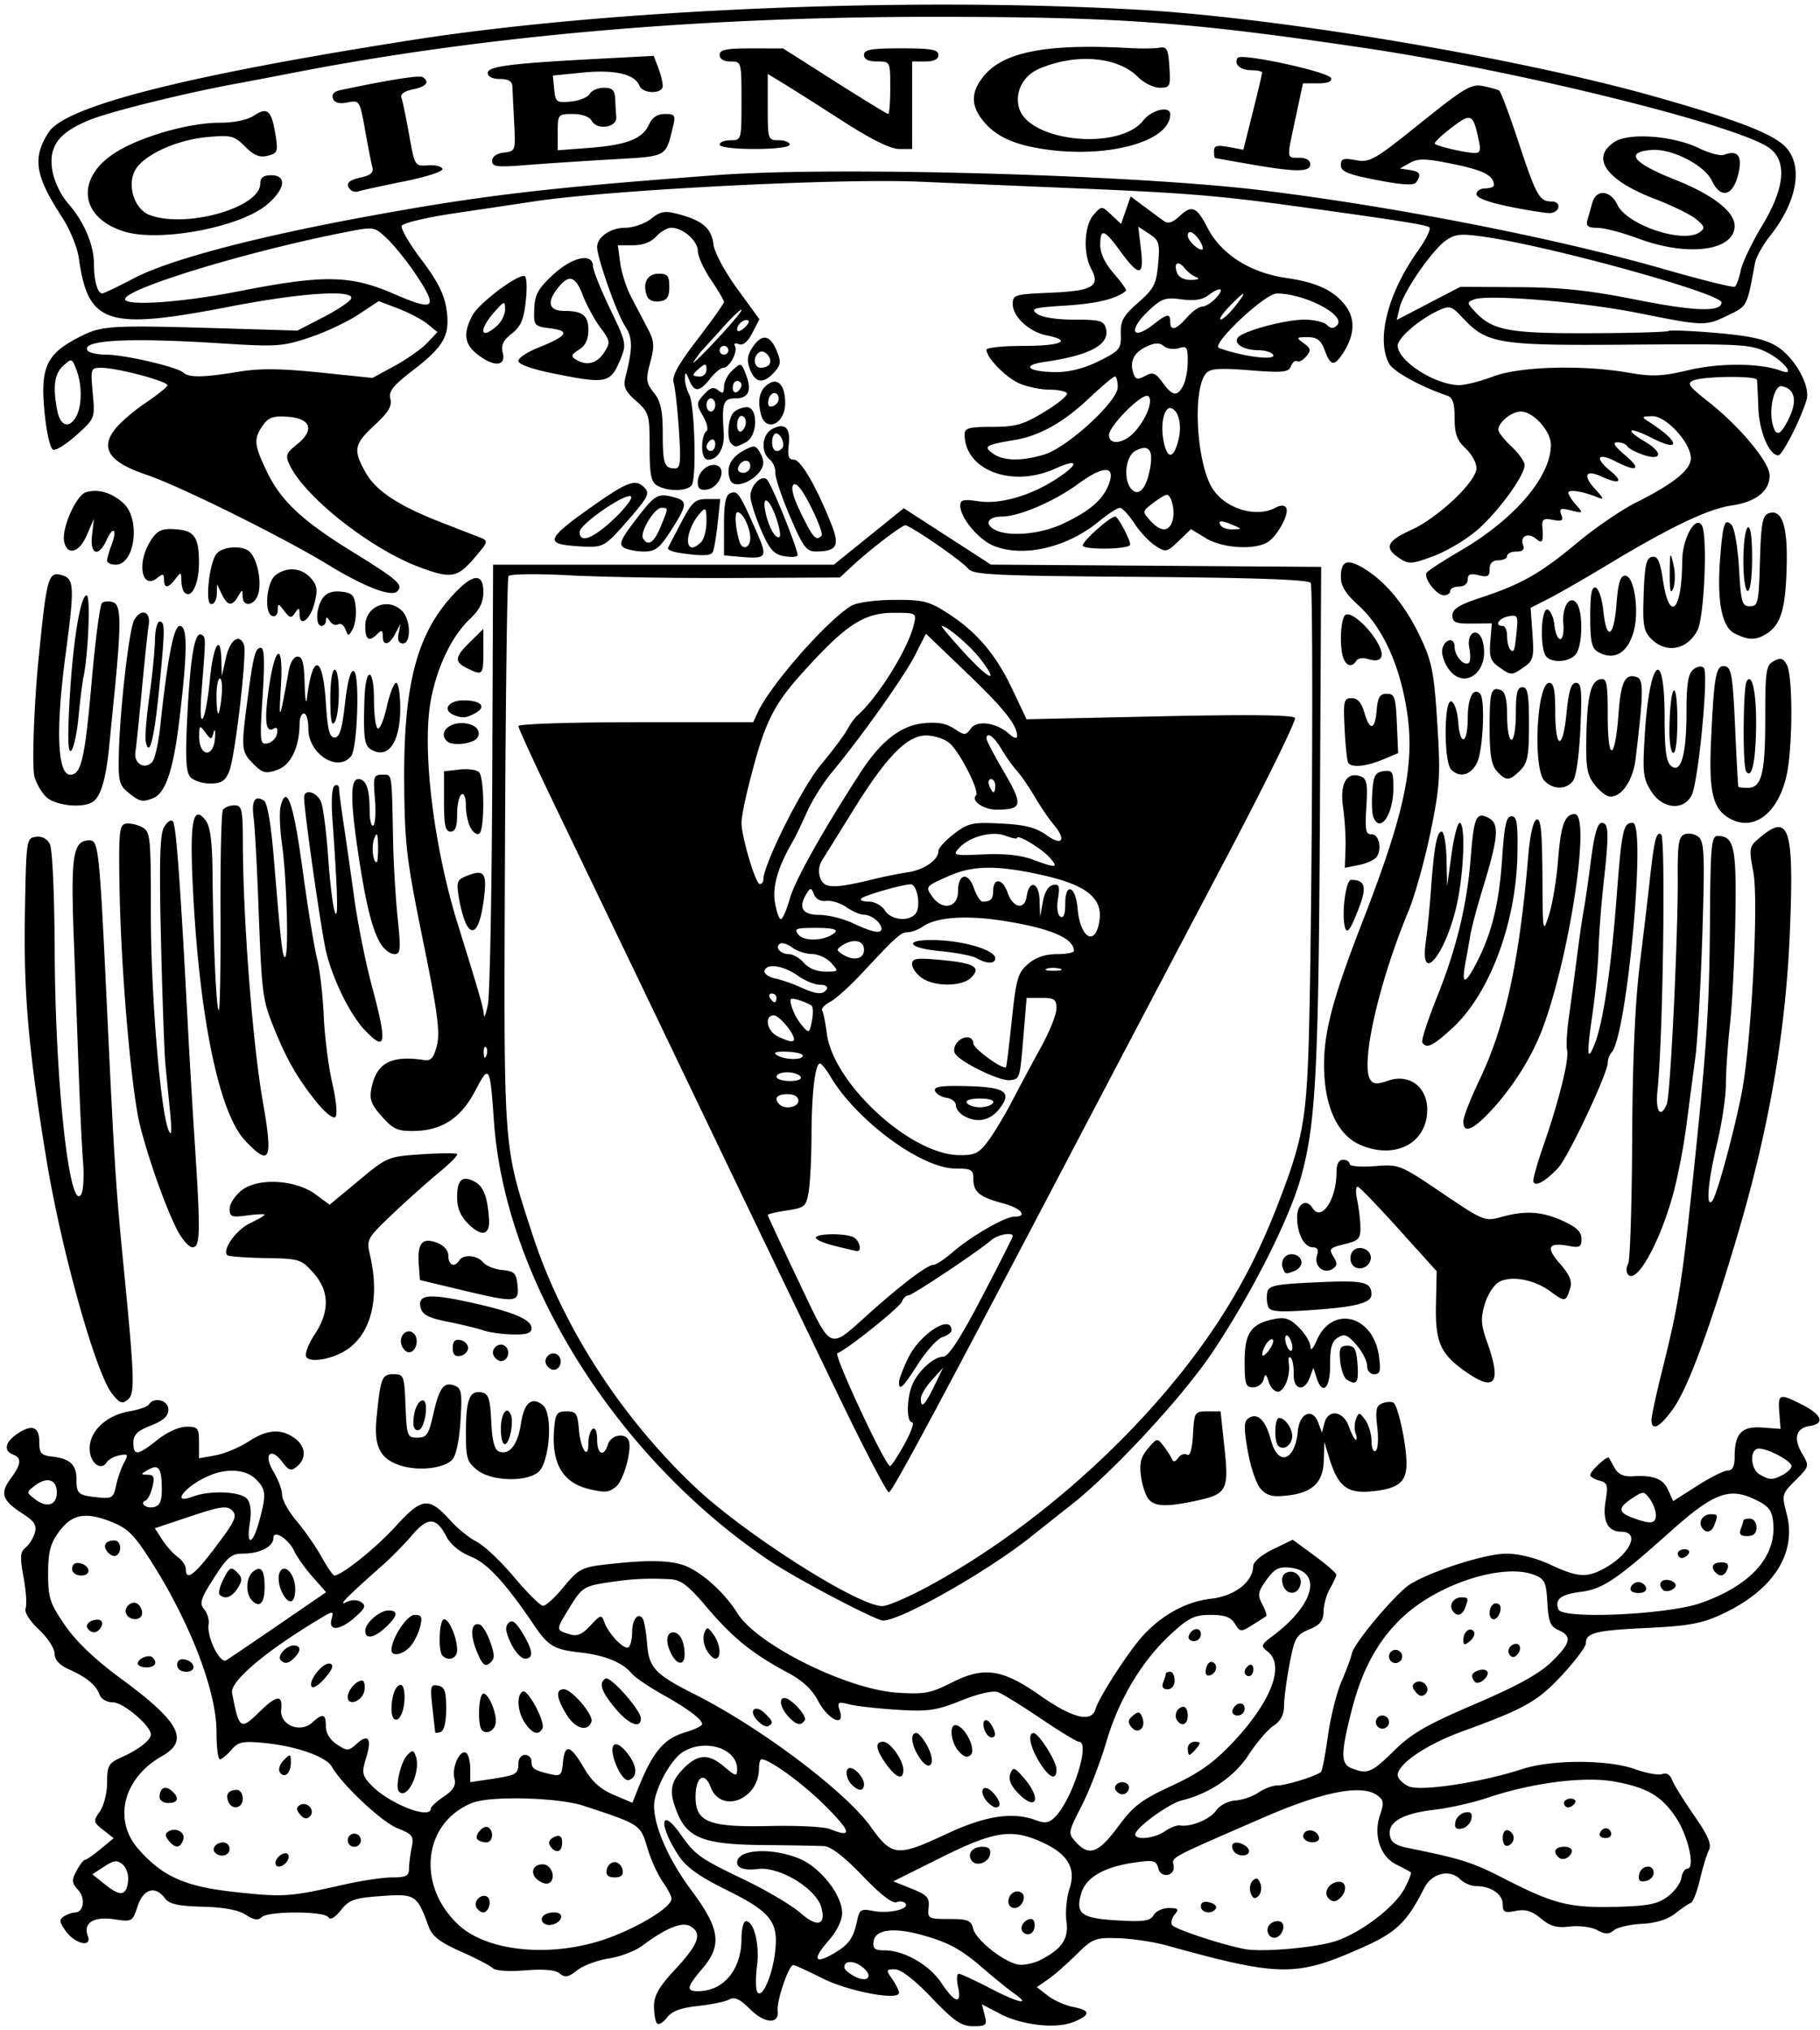 <svg xmlns="http://www.w3.org/2000/svg" width="416" height="464" viewBox="0 0 312 348"><path d="M112.648 346.824c-.296-.293-.535-1.62-.535-2.953 0-1.867.856-3.34 3.739-6.437 3.949-4.25 4.582-6.11 2.472-7.29-1.418-.792-4.144.31-8.136 3.293-1.266.946-3.883 1.958-5.82 2.25-1.938.29-4.372 1.196-5.411 2.012-1.531 1.203-2.102 1.313-3.004.563-.746-.621-2.695-.797-5.918-.54-2.828.227-5.12.071-5.574-.386-.426-.422-2.89-1.707-5.477-2.852-3.546-1.57-4.89-2.601-5.472-4.199-2.02-5.531-2.305-5.719-8.125-5.305-4.664.336-5.524.633-6.953 2.426-1.036 1.301-1.82 1.746-2.145 1.215-.668-1.082-10.367-1.09-11.445-.012-.594.594-1.34.48-2.707-.414-1.246-.816-3.75-1.285-7.39-1.382-4.255-.114-5.731-.446-6.49-1.461-1.652-2.211-3.679-1.61-4.667 1.386-.875 2.657-.942 2.692-4.067 2.223-3.484-.524-5.316.652-4.468 2.86.773 2.015-2.137 1.421-3.727-.762-1.168-1.598-1.23-2.047-.375-2.59.57-.36 1.422-.66 1.89-.668 1.52-.02 1.852-2.426.54-3.875-1.094-1.207-1.13-1.653-.266-3.266.551-1.027 1.195-1.87 1.434-1.87.242-.005 1.449-.84 2.687-1.864l2.25-1.86-1.8-1.414c-1.715-1.347-1.743-1.492-.563-3.18.68-.968 1.238-3.202 1.238-4.964 0-2.883.239-3.305 2.438-4.293 2.953-1.324 5.062-2.961 5.062-3.926 0-1.488-4.73-5.5-6.488-5.5-1.035 0-2.02-.559-2.3-1.309-.63-1.68-2.212-2.988-5.274-4.363-1.64-.738-2.438-1.617-2.438-2.683 0-.875-1.215-2.735-2.699-4.137-1.625-1.531-2.527-2.98-2.273-3.645.23-.609.074-2.992-.352-5.3-.64-3.457-.582-4.348.324-5.067.606-.476 1.32-1.613 1.59-2.523.395-1.332-.027-1.992-2.16-3.375-3.438-2.235-3.832-3.434-1.961-5.961 1.82-2.465 1.926-3.531.406-4.113-1.695-.653-1.355-2.2.797-3.61 2.516-1.648 3.703-1.16 3.703 1.527 0 1.872.324 2.223 2.25 2.438 3.024.344 4.125 1.39 4.125 3.922 0 2.48.29 2.719 3.719 3.066 2.36.239 2.633.059 3.059-1.992.254-1.234.859-2.988 1.343-3.894.801-1.485.727-1.614-.75-1.329-.898.172-1.879.711-2.18 1.192-.995 1.617-2.94.062-2.94-2.356 0-2.992 2.898-5.71 6.792-6.367 1.621-.273 3.14-.808 3.371-1.183.856-1.383 3.336-.73 3.336.875 0 1.125-.84 1.89-3 2.738-2.312.91-3 1.582-3 2.941 0 2.305.715 2.223 4.125-.492 1.657-1.312 3.723-2.25 4.977-2.25 1.969 0 2.148.23 2.148 2.711v2.707l2.813-.508c1.547-.281 4.07-1.332 5.61-2.332 3.234-2.113 5.558-2.304 7.91-.656 1.956 1.367 2.16 3.488.472 4.89-1.02.844-1.39.731-2.523-.769-2.02-2.676-3.293-1.258-1.508 1.676.808 1.324 1.472 3.105 1.472 3.96.004.856 1.125 2.88 2.496 4.5 1.372 1.622 3.293 4.384 4.266 6.134.973 1.753 1.961 3.187 2.191 3.187 1.278-.012 7.106-4.687 10.54-8.457 4.507-4.945 5.66-5.059 9.386-.934 1.239 1.372 3.262 3 4.5 3.622 1.239.62 4.106 3.335 6.375 6.03 2.27 2.7 4.504 4.923 4.973 4.946.465.027 2.062-1.441 3.55-3.258 2.41-2.937 3.141-3.351 6.653-3.77 7.281-.863 11.258-.847 13.895.06 2.918 1.003 7.02 4.663 9.242 8.245 3.324 5.364 18.758 13.036 27.347 13.598 4.665.309 5.766.106 9.325-1.7 5.578-2.823 8.668-2.382 15.183 2.177 5.614 3.93 8.844 4.718 9.528 2.32.578-2.02 5.738-9.984 8.199-12.648 3.254-3.528 7.437-5.782 11.594-6.247 4.046-.453 7.175-2.875 7.234-5.601.016-.723 1.45-1.938 3.398-2.879l3.375-1.633 3.75 2.754c2.067 1.516 3.743 2.98 3.727 3.254-.016.273-.508 1.344-1.098 2.371-.59 1.035-1.086 2.8-1.097 3.93-.024 1.594-.57 2.281-2.465 3.07-2.227.934-2.52 1.45-3.375 5.992-.516 2.735-.938 5.953-.938 7.153 0 1.48-.582 2.566-1.8 3.363-.993.652-2.899 2.875-4.239 4.945-2.445 3.77-6.715 6.688-11.488 7.848-2.238.547-7.973 4.734-7.973 5.828 0 1.047 3.313.695 5.075-.535.91-.64 2.082-1.09 2.601-1.004 1.871.308 5.129-1.04 6.2-2.567.62-.886 2.046-1.625 3.308-1.71 1.219-.086 2.988-.696 3.933-1.36.942-.66 2.403-1.207 3.239-1.21 1.547-.012 6.808-1.653 7.496-2.34.207-.208.738-2.993 1.183-6.184.446-3.195 1.493-7.39 2.329-9.324.835-1.934 1.636-4.098 1.78-4.805.364-1.797 7.684-10.465 10.04-11.883 3.86-2.328 12.957-5.203 16.422-5.2 2.164.005 5.066.731 7.531 1.876 4.605 2.144 6.14 2.285 8.965.816 4.64-2.418 6.64-6.449 3.195-6.449-2.289 0-3.238-1.883-2.668-5.273.461-2.72.336-3.125-1.055-3.489-.867-.226-1.574-.656-1.574-.957 0-.668 2.938-3.394 3.192-2.96.101.167.562.98 1.027 1.808.574 1.02 1.535 1.457 3 1.367 3.648-.219 5.238.39 6.137 2.363l.863 1.895 4.106-2.625c2.257-1.445 4.625-2.625 5.265-2.625.793 0 1.16-.727 1.16-2.3 0-4.055 1.188-5.321 4.739-5.06l3.136.231-.218-2.809c-.254-3.253 0-3.335 3.996-1.3 3.324 1.695 3.855 3.234 1.238 3.605-2.367.336-2.867 2.121-1.328 4.723 1.273 2.156 1.262 2.199-1.125 4.586-2.34 2.34-2.387 2.5-1.535 5.676 1.824 6.824-2.266 13.195-11.11 17.293-3.449 1.597-5.66 2.003-12.793 2.343-8.855.422-10.5.836-10.5 2.637 0 .57-1.828 3.012-4.058 5.422-4.192 4.527-6.422 5.785-17.184 9.695-6.055 2.203-11.008 5.555-11.008 7.453 0 .598.836 1.465 1.86 1.934 2.047.93 12.37-.637 19.515-2.961 5.032-1.64 14.711-1.629 19.293.023 1.95.7 4.055 1.079 4.68.84.7-.27 1.336.098 1.652.953.282.762 1.973 3.5 3.758 6.078 2.445 3.528 3.086 5.016 2.586 6-.367.723-1.062 2.997-1.547 5.06-.484 2.062-1.183 3.858-1.55 3.987-.372.133-1.579.953-2.684 1.825-1.313 1.027-3.309 1.648-5.711 1.77-2.031.1-4.192.597-4.797 1.105-.871.722-1.48.714-2.887-.04-.984-.523-3.07-.792-4.664-.601-2.242.273-3.34-.031-4.969-1.387-1.562-1.297-2.652-1.62-4.312-1.289-1.899.38-2.223.215-2.223-1.125 0-1.723-2.015-3.12-4.504-3.12-.882 0-2.129-.524-2.77-1.165-1.827-1.828-4.917-1.063-6.222 1.543-2.82 5.629-4.715 7.496-10.047 9.902-11.832 5.336-14.402 5.328-34.105-.125-2.211-.613-5.926-1.168-8.25-1.238-3.985-.117-4.399.043-7.227 2.836-1.648 1.633-3.843 3.547-4.875 4.258l-1.875 1.297 1.875 1.457c1.032.8 2.973 1.668 4.313 1.93 3.039.59 3.09 1.355.18 2.558-3.016 1.25-8.848.617-12.676-1.379l-3.094-1.613.469 1.87c.43 1.708.257 1.868-1.98 1.868-2.036 0-3.235-.82-7.114-4.871-2.95-3.086-5.266-4.875-6.297-4.875-1.543 0-1.566.094-.469 1.664.645.918 1.168 1.977 1.168 2.356 0 1.402-8.672-.231-13.125-2.473-2.476-1.246-4.726-2.274-5-2.281-.761-.028-2.875 6.156-2.675 7.828.285 2.39-2.231 2.238-4.758-.285-1.723-1.727-2.618-2.137-3.559-1.633-.691.37-3.11.87-5.375 1.113-2.922.316-4.453.89-5.277 1.984-.64.848-1.403 1.301-1.696 1.008Zm61.09-5.23c-.914-.64-3.199-2.492-5.078-4.117-3.965-3.434-6.117-4.598-10.86-5.883-4.722-1.274-7.753-.848-8.034 1.133-.18 1.265.175 1.566 1.875 1.566 3.355 0 7.703 2.5 9.765 5.617 2.29 3.457 3.512 3.73 2.832.633-.273-1.238-.215-2.246.13-2.238.339.007 2.816 1.156 5.495 2.547 4.871 2.527 7.008 2.937 3.875.742Zm-40.86-7.059c.61-5.14-.737-6.848-8.394-10.625-4.613-2.277-6.832-3.867-8.125-5.82-3.527-5.328-3.187-8.672.364-3.613 2.441 3.48 3.226 4.035 10.91 7.726 3.793 1.82 8.125 4.387 9.625 5.707 2.84 2.492 4.347 2.098 3.554-.933-.847-3.247-7.19-7.106-10.894-6.63-2.215.286-3.555-.128-3.555-1.1 0-2.259 5.742-2.65 10.563-.72 3.637 1.457 7.437 6.235 7.437 9.352 0 1.293-.906 3.144-2.351 4.785-2.79 3.18-2.395 4.098.925 2.156 2.614-1.535 3.364-2.597 4.016-5.695.379-1.805.688-1.992 2.64-1.602 2.653.532 6.255-.246 5.653-1.222-.238-.383-.934-.504-1.543-.266-.719.274-2.8-1.34-5.855-4.535-3.059-3.195-5.387-5-6.551-5.07-.996-.063-5.692-.145-10.434-.188-9.992-.086-12.933-1.16-14.683-5.351-1.48-3.54-1.34-5.22.62-7.371 2.602-2.864 4.532-3.079 7.227-.81 2.133 1.794 2.336 1.837 2.336.513 0-3.602-5.644-5.32-9.398-2.86-2.086 1.367-4.809 6.489-4.836 9.106-.035 3.539 2.484 9.285 6.36 14.488 4.976 6.688 5.355 9.45 1.843 13.555-2.621 3.07-2.75 3.781-.684 3.781 4.407 0 7.465-3.707 7.465-9.035 0-1.633.348-2.969.77-2.969 1.375 0 2.367 4.047 1.887 7.715-.254 1.973-.235 3.96.05 4.418.793 1.289 2.563-2.688 3.059-6.887Zm14.806 2.5c-1.446-1.058-2.946-.969-2.946.172 0 .367.844 1.086 1.875 1.602 2.325 1.164 3.172-.239 1.07-1.774Zm30.668-1.086c3.722-1.918 4.875-3.625 4.468-6.629-.21-1.57.028-4.086.524-5.593 1.164-3.528-.278-5.961-4.727-7.98-5.195-2.36-8.187-1.903-17.308 2.64l-8.176 4.074 3.129 1.254c2.675 1.07 3.101 1.539 2.93 3.226-.196 1.895-.051 1.977 3.507 1.977 3.203 0 3.77.227 4.125 1.652.528 2.106 5.871 6.172 8.153 6.2.953.011 2.472-.36 3.375-.82Zm-3.239-5.453c0-.574.504-1.238 1.125-1.476.766-.293 1.125.039 1.125 1.046 0 .813-.508 1.473-1.125 1.473-.62 0-1.125-.469-1.125-1.043Zm-2.25-4.535c0-1.309 1.23-2.176 2.215-1.566 1 .617.102 2.644-1.172 2.644-.574 0-1.043-.484-1.043-1.078Zm-6.347-7.129c-.727-1.172.226-2.293 1.945-2.293 1.031 0 1.434.418 1.262 1.305-.29 1.496-2.48 2.172-3.207.988Zm-61.446 13.055c5.395-2.125 10.043-5.114 10.043-6.457 0-.43-.691-1.75-1.535-2.934-.84-1.183-2.023-3.805-2.621-5.828-1.176-3.95-1.203-3.969-10.98-7.176-4.297-1.406-15.915-1.707-18.989-.488-8.445 3.348-9.683 14.113-2.402 20.906 5.215 4.863 16.937 5.738 26.484 1.977Zm-11.91-2.301c-.816-.816.168-1.797 1.809-1.797.883 0 1.386.395 1.207.938-.356 1.074-2.262 1.617-3.016.859Zm-11.46-2.61c-.645-1.042.78-2.511 1.816-1.87.859.53.308 2.683-.688 2.683-.344 0-.851-.363-1.129-.812Zm10.57-4.695c-1.493-1.09-1.02-2.738.785-2.738 1.363 0 2.261 2.098 1.304 3.05-.437.438-1.226.321-2.09-.312Zm11.738-1.804c.137-.72.746-1.309 1.355-1.309.606 0 1.219.59 1.356 1.309.18.921-.227 1.312-1.356 1.312s-1.535-.39-1.355-1.312Zm-9.395-3.688c-.808-.809-.578-1.559.625-2.02.766-.292 1.125.04 1.125 1.047 0 1.473-.804 1.922-1.75.973Zm-12.742-1.492c-.68-.676 1-2.59 1.828-2.078 1.031.64.781 2.57-.336 2.57-.55 0-1.222-.219-1.492-.492Zm147.317 17.344c4.351-1.536 9.894-5.805 11.566-8.907.781-1.449 1.266-2.73 1.074-2.851-.187-.117-1.332-.723-2.543-1.344-2.715-1.39-3.887-5.09-2.691-8.512.683-1.968.61-2.5-.477-3.293-2.652-1.941-9.258-.668-19.379 3.73-16.574 7.204-15.812 6.798-15.55 8.278.324 1.824-2.145 2.313-2.614.52-.355-1.36-.793-1.48-3.87-1.051-5.45.754-8.583 2.566-9.384 5.426-.965 3.441.075 4.175 6.414 4.535 4.36.246 5.47.078 6.024-.914.375-.668 1.547-1.219 2.61-1.219 1.605 0 1.777.188 1.023 1.094-.5.601-.707 1.418-.461 1.816.43.696 8.562 3.39 12.433 4.121 3.106.586 12.528-.265 15.825-1.43Zm-11.676-1.059c-.66-1.066.183-2.293 1.578-2.293.656 0 1.031.527.89 1.254-.292 1.504-1.789 2.137-2.468 1.039Zm-11.649-4.848c0-.683.524-.914 1.492-.664.82.215 1.305.692 1.079 1.055-.653 1.063-2.57.77-2.57-.39Zm21.899-1.343c-1.02-1.02.148-2.852 1.816-2.852 1.317 0 1.344 1.813.043 2.89-.726.602-1.226.59-1.86-.038Zm-13.348-.899c-.273-.715-.129-1.672.324-2.129.602-.597.961-.468 1.325.477.277.715.128 1.672-.325 2.129-.601.597-.96.469-1.324-.477Zm-2.957-7.25c-.273-.441-.305-.988-.078-1.219.617-.617 2.734.348 2.734 1.247 0 1.015-2.023.996-2.656-.028Zm12.063-2.148c-.239-.383-.086-.91.332-1.172.894-.55 2.261.152 2.261 1.164 0 .91-2.031.918-2.593.008Zm62.351 9.996c1.164-.867 2.227-2.3 2.356-3.188.132-.886.597-1.613 1.039-1.613 1.375 0 .14-5.586-1.93-8.715-2.473-3.734-4.961-5.191-10.602-6.215-5.164-.933-14.086.211-21.746 2.786-2.476.832-6.523 1.746-9 2.035-5.484.632-8.054 2.082-7.734 4.347.18 1.246.953 1.786 3.234 2.243 8.953 1.808 10.989 2.453 16.293 5.187 8.492 4.371 11.25 5.074 19.09 4.883 5.652-.145 7.266-.457 9-1.75Zm-4.879-3.793c.317-1.64 2.496-1.875 2.496-.266 0 .614-.62 1.235-1.383 1.38-1 .194-1.304-.11-1.113-1.114Zm-13.863-2.992c-.977-.977-.512-1.766 1.047-1.766.87 0 1.43.395 1.265.89-.367 1.098-1.617 1.571-2.312.876Zm-9.516-3.262c0-.969.38-1.5.938-1.316.515.175.937.765.937 1.316 0 .547-.422 1.137-.937 1.309-.559.187-.938-.344-.938-1.309Zm16.625-.754c.38-1.129 1.582-1.246 1.938-.187.172.515-.25.941-.938.941-.687 0-1.136-.34-1-.754Zm-24.746-1.984c.145-.754.88-1.489 1.637-1.637.988-.191 1.297.117 1.105 1.11-.144.753-.879 1.492-1.636 1.636-.989.191-1.297-.117-1.106-1.11Zm18.621-3.266c0-.41.528-.75 1.168-.75.645 0 .961.34.707.75-.254.414-.781.75-1.168.75-.39 0-.707-.336-.707-.75ZM59.238 322.965c2.887-.652 6.516-1.184 8.063-1.18 2.25.004 2.812-.273 2.812-1.398 0-.774.2-2.414.446-3.64.41-2.044.203-2.333-2.442-3.392-2.695-1.078-9.531-7.496-11.23-10.543-.965-1.726-6.2-3.558-11.637-4.07-3.676-.344-4.414-.183-5.602 1.203-.753.88-1.632 1.598-1.953 1.598-.32 0-.582-2.14-.582-4.758 0-7.058-4.687-19.098-11.586-29.762-2.675-4.136-3.773-5.164-6.71-6.289-4.352-1.66-6.594-1.152-8.84 1.996-1.372 1.922-1.735 3.415-1.727 7.051.012 4.121.324 5.067 2.914 8.828 1.906 2.766 5.156 5.864 9.473 9.036 10.207 7.488 11.898 10.664 7.125 13.363-6.617 3.738-8.442 10.906-4.047 15.91 4.219 4.805 8.101 6.5 17.031 7.43 8.05.843 8.941.773 18.492-1.383Zm-11.925-3.3c-.239-.388.039-1.095.617-1.575.62-.516 1.226-.586 1.484-.172.238.387-.039 1.094-.617 1.574-.621.516-1.227.586-1.484.172Zm-10.43-2.103c-.7-.699.148-1.773 1.398-1.773.594 0 1.082.508 1.082 1.125 0 1.133-1.582 1.543-2.48.649Zm-7.965-2.078c-.629-.761-.645-1.203-.055-1.566 1.301-.805 3.024.191 2.532 1.469-.551 1.437-1.34 1.465-2.477.097Zm30.695-.066c0-.621.504-1.129 1.125-1.129.617 0 1.125.508 1.125 1.129a1.124 1.124 0 0 1-2.25 0Zm-8.168-4.402c-.668-.805-.683-1.23-.054-1.618 1.222-.757 2.742.922 1.742 1.926-.543.54-1.059.446-1.688-.308Zm-12.324-2.278c-.473-1.226.082-1.949 1.492-1.949.551 0 1 .676 1 1.5 0 1.707-1.883 2.047-2.492.45Zm-11.758-.699c0-1.555.887-2.066 1.992-1.148 1.454 1.207 1.239 2.148-.492 2.148-.824 0-1.5-.45-1.5-1Zm20.59-4.309c-.285-.457.027-1.378.695-2.046 1.122-1.118 1.215-1.086 1.215.402 0 1.871-1.156 2.867-1.91 1.644Zm-17.59-18.37c0-.696.512-1.079 1.25-.938 1.883.367 2.14 2.117.313 2.117-.922 0-1.563-.48-1.563-1.18Zm-6.75-.239c0-.844 1.95-1.629 2.551-1.027.902.902.41 1.695-1.05 1.695-.825 0-1.5-.3-1.5-.668Zm-8.629-6.086c-.257-.414.075-.96.739-1.219 1.437-.55 2.238.059 1.547 1.176-.625 1.008-1.676 1.028-2.286.043Zm6.715-2.308c-.656-1.059.79-2.504 1.848-1.852.45.277.816.992.816 1.586 0 1.262-1.93 1.453-2.664.266Zm-9.336-7.868c0-.695.512-1.078 1.25-.937 1.883.367 2.14 2.121.313 2.121-.922 0-1.563-.488-1.563-1.184Zm6.09-2.832c-.91-1.101-.394-1.988 1.16-1.988 1.117 0 1.367 1.934.336 2.574-.367.227-1.039-.039-1.496-.586Zm3.512 56.391c.12-1.035-.297-2.313-.934-2.844-.957-.793-1.515-.726-3.18.363l-2.019 1.32 2.203 1.763c2.621 2.097 3.625 1.94 3.93-.602Zm140.398-8.129c6.617-3.094 11.309-3.793 15.301-2.277 1.469.558 2.184.437 3.16-.54 3.004-3.003 6.18-12.933 4.133-12.933-.36 0-3.312-1.797-6.562-3.992-3.25-2.2-6.54-4.227-7.317-4.516-.848-.308-3.355.262-6.305 1.446-4.3 1.718-5.644 1.914-10.968 1.578-3.336-.207-7.032-.625-8.211-.926-1.973-.5-2.106-.406-1.617 1.129.918 2.887-2.04 1.512-3.739-1.738-1.027-1.97-2.683-3.5-5.254-4.864-5.894-3.125-9.425-5.972-13.765-11.11-3.258-3.85-4.469-4.776-6.375-4.87-4.11-.2-6.746-.051-10.918.601-3.805.598-4.207.871-6.274 4.239-2.414 3.93-2.414 3.859.016 4.605 1.262.387 2.14.02 3.547-1.504 1.73-1.863 1.91-1.91 2.37-.61.716 2.013 3.38 4.81 4.138 4.34.351-.214.64-1.367.64-2.558 0-2.238 1.063-3.562 1.844-2.3.246.398.574 2.331.727 4.296.324 4.113 1.343 5.184 8.293 8.692 11.168 5.632 25.71 16.586 30.011 22.59 3.696 5.16 4.543 5.242 13.125 1.222Zm6.77-5.598c-1.418-1.71-.578-3.101.953-1.574 1.379 1.383 1.68 2.672.617 2.672-.36 0-1.066-.492-1.57-1.098Zm5.265-1.488c-1.152-1.226-1.55-2.285-1.199-3.187.473-1.211.707-1.137 2.344.754 3.148 3.64 2.094 5.878-1.145 2.433Zm-28.386-1.312c-1.016-1.016-1.207-2.852-.297-2.852.933 0 2.398 1.695 2.398 2.777 0 1.22-.922 1.254-2.101.075Zm5.902-3.528c-1.805-2.535-1.976-3.824-.512-3.824 1.203 0 3.461 3.164 3.461 4.852 0 1.793-1.25 1.359-2.949-1.028Zm26.262-.347c-1.567-2.532-2.059-4.98-1-4.97.89.009 3.937 4.829 3.937 6.227 0 2.016-1.246 1.48-2.937-1.257Zm-20.574-.786c-1.375-2.097-1.63-4.187-.508-4.187.402 0 1.273 1.05 1.937 2.336 1.547 2.984.336 4.55-1.43 1.851Zm6.77-1.043c-1.481-1.632-1.716-4.921-.321-4.46 1.578.523 3.277 4.148 2.37 5.054-.558.559-1.167.383-2.05-.594Zm4.429-3.628c-.63-1.637.207-2.399 1.09-.997.886 1.403.906 2.227.05 2.227-.367 0-.879-.55-1.14-1.23Zm-39.012-1.711c-1.582-1.75-.285-2.809 1.39-1.133 1.364 1.363 1.423 1.59.536 2.14-.36.22-1.227-.234-1.926-1.007Zm5.316-.68c-1.316-1.45-1.652-3.129-.632-3.129 1.105 0 3.933 3.078 3.488 3.797-.652 1.055-1.477.86-2.856-.668Zm-19.964-10.578c-1.09-2.035-.965-3.8.265-3.8 1.149 0 1.957 1.577 1.957 3.812 0 1.855-1.226 1.851-2.222-.012Zm5.941-.86c-.46-.855-.617-2.12-.348-2.812.438-1.133.59-1.113 1.555.203 1.223 1.66 1.434 4.168.352 4.168-.399 0-1.102-.7-1.559-1.559Zm70.582 30.368c2.64-3.575 4-4.61 9.211-7.02 4.629-2.14 7.137-3.91 10.332-7.277 6.707-7.074 9.145-13.371 6.094-15.738-1.219-.95-1.153-1.141.937-2.708 7.157-5.359 8.543-11.093 2.817-11.668-1.836-.183-2.61.231-3.957 2.122-1.465 2.062-1.551 2.578-.703 4.168.535.996.828 1.914.656 2.039-.172.129-1.235.804-2.363 1.511-1.965 1.23-2.09 1.22-2.993-.226-.707-1.133-1.75-1.512-4.156-1.512-2.73 0-3.73.477-6.691 3.188-5.055 4.632-9.004 11.18-11.172 18.53-1.04 3.524-2.957 8.497-4.266 11.044-2.332 4.554-2.347 4.664-.969 6.187 2.246 2.48 3.88 1.883 7.223-2.64Zm-.394-6.254c-.555-.899.855-1.79 1.855-1.172.84.52.29 1.867-.762 1.867-.363 0-.855-.312-1.093-.695Zm12.343-7.18c0-.617.547-1.125 1.215-1.125 1 0 1.05.207.285 1.125-.511.621-1.062 1.125-1.218 1.125-.153 0-.282-.504-.282-1.125Zm-9.64-3.617c-.684-.82-.625-1.266.246-1.992.918-.762 1.215-.7 1.61.328.675 1.754-.735 3.015-1.856 1.664Zm7.765-1.258c-.547-.883.164-2.246 1.168-2.246.39 0 .707.672.707 1.496 0 1.582-1.09 2.02-1.875.75Zm9.547-1.637c.461-1.39 2.078-1.62 2.078-.3a1.19 1.19 0 0 1-1.187 1.187c-.653 0-1.055-.398-.89-.887Zm-11.879-4.797c.25-.652.457-1.328.457-1.5 0-.171.336-.316.75-.316.41 0 .75.676.75 1.504 0 .875-.5 1.496-1.207 1.496-.789 0-1.047-.406-.75-1.184Zm7.332-2.289c.149-.77.602-1.316 1.008-1.214 1.094.277.902 1.886-.266 2.277-.66.219-.917-.152-.742-1.063Zm6.625.52c0-.387.336-.914.75-1.172.41-.254.75.066.75.707 0 .645-.34 1.168-.75 1.168-.414 0-.75-.316-.75-.703Zm-9.578-6.184c.461-1.39 2.078-1.62 2.078-.3a1.19 1.19 0 0 1-1.187 1.187c-.653 0-1.055-.398-.89-.887Zm16.098-8.906c-.254-.969.015-1.707.715-1.976 1.464-.563 2.836.855 2.261 2.347-.644 1.68-2.5 1.45-2.976-.37Zm-78.168 38.262c-3.824-3.871-9.735-8.215-11.172-8.215-.238 0-.43.695-.43 1.547 0 5.37-6.515 7.887-8.297 3.2-1.043-2.74-2.578-1.74-2.578 1.679 0 4.37 2.254 5.25 12.864 5.008 4.597-.106 9.156.125 10.125.511 3.89 1.559 3.757.594-.512-3.73Zm-67.852.219c.004-.309 1.004-1.23 2.223-2.047 1.664-1.118 2.117-1.895 1.809-3.118-.477-1.894.957-5.019 2.007-4.37.391.238.711 1.468.711 2.73v2.289l3.563-.531c4.347-.653 4.687-.844 4.687-2.684 0-.8.508-1.457 1.125-1.457s1.125.488 1.125 1.082c0 1.258.407 1.54 3.14 2.195 1.845.438 2.036.274 2.25-1.96.317-3.301 1.27-3.07 3.571.867 1.387 2.375 2.836 3.691 5.137 4.668l3.203 1.359.809-2.043c2.64-6.664 4.488-8.91 8.261-10.043 1.582-.473 2.88-1.094 2.88-1.375 0-.844-2.368-2.621-6.848-5.137-2.325-1.304-4.664-2.898-5.2-3.539-1.593-1.922-4.613-3.152-8.894-3.633-4.414-.488-5.461-1.109-7.844-4.64-4.914-7.285-8.027-10.66-10.887-11.805-1.847-.738-3.46-2.055-4.148-3.387-1.754-3.39-3.176-3.457-5.887-.285-1.32 1.543-3.543 3.817-4.945 5.051-6 5.293-7.879 7.184-6.434 6.48.98-.476 1.938-.488 2.625-.039.895.586.711 1.043-1.02 2.575-2.612 2.312-4.605 2.48-4.046.34.39-1.493.344-1.489-2.352.136-9.074 5.465-15.078 10.578-14.703 12.516 1.23 6.34 1.414 6.46 4.832 3.117 2.836-2.773 3.871-2.848 3.59-.266-.285 2.641 3.238 4.11 5.324 2.22 1.828-1.653 2.336-1.513 2.336.655 0 1.16.711 2.325 1.895 3.098 1.773 1.164 1.988 1.156 3.379-.101 2.027-1.836 2.648-.907 1.62 2.433-.765 2.5-.679 2.969.813 4.57 2.989 3.204 10.285 6.094 10.293 4.079Zm-5.449-2.883c-.715-.715.242-5.02 1.39-6.25.868-.926 1.063-.91 1.454.097.972 2.543-1.371 7.625-2.844 6.153Zm37.262-4.461c-1.52-3.64-.36-4.965 1.87-2.133 1.72 2.184 1.817 4.082.243 4.605-.543.184-1.445-.875-2.113-2.472Zm-31.082-5.715c-.008-.14-.219-2.059-.465-4.262-.41-3.64-.32-3.984.953-3.742 1.145.223 1.406.953 1.406 3.95 0 2.277-.36 3.796-.937 3.988-.516.175-.946.203-.957.066Zm8.035-.363c-.82-.817-.598-6.266.254-6.266.933 0 2.375 3.574 2.074 5.129-.246 1.273-1.555 1.914-2.328 1.137Zm7.402-1.18c-1.308-1.867-1.547-4.762-.445-5.441.879-.543 4.016 5.367 3.387 6.382-.715 1.16-1.688.848-2.942-.941Zm7.106-1.469c-1.782-2.926-1.938-4.367-.465-4.367 1.336 0 5.098 4.406 4.723 5.535-.614 1.844-2.786 1.25-4.258-1.168Zm8.281-1.16c-2.367-2.871-2.824-4.297-1.617-5.039.816-.508 6.062 5.418 6.062 6.844 0 1.86-2.14.992-4.445-1.805Zm-38.305.23c0-2.296.715-4.187 1.582-4.187.762 0 .895 3.035.211 4.816-.691 1.801-1.793 1.418-1.793-.628Zm-7.5-2.105c0-1.152 1.453-2.828 2.453-2.828.356 0 .543.754.41 1.68-.257 1.812-2.863 2.859-2.863 1.148Zm-6.195-1.789c-.629-1.016 2.043-4.3 3.184-3.922.668.227.398.973-.895 2.473-1.02 1.187-2.05 1.836-2.289 1.449Zm28.332-6c-1.238-2.965-1.008-5.121.488-4.625.485.16 1.301 1.52 1.82 3.016.782 2.254.766 2.875-.09 3.586-.827.687-1.269.293-2.218-1.977Zm-33.629 1.465c-.676-.676.938-2.508 2.207-2.508 1.274 0 1.332.906.137 2.102-1.02 1.02-1.63 1.125-2.344.406Zm27.742-.754c-.808-.809-.574-6.254.27-6.254.89 0 2.23 3.184 2.23 5.3 0 1.407-1.48 1.97-2.5.954Zm11.719-2.133c-.926-1.95-1.035-2.851-.41-3.476.621-.625 1.242-.184 2.387 1.695 1.84 3.016 1.972 4.41.418 4.41-.625 0-1.704-1.184-2.395-2.629Zm-20.469 1.156c0-2.003 2.653-6.027 3.969-6.027 1.2 0 1.356.352.93 2.063-.285 1.136-1.047 2.656-1.7 3.375-1.273 1.418-3.199 1.77-3.199.59Zm-4.5-3.285c0-1.355 2.442-3.492 3.996-3.492 1.727 0 1.57.945-.48 2.871-1.965 1.848-3.516 2.121-3.516.621Zm176.325 20.578c3.046-3 5.62-4.484 13.898-8.027 7.176-3.066 11.02-5.18 13.094-7.191 3.36-3.262 3.629-4.438 1.246-5.485-1.395-.613-1.727-1.43-1.914-4.71-.203-3.524-.457-4.063-2.25-4.759-5.239-2.035-16.176 1.41-22.332 7.04-4.325 3.953-7.125 8.992-8.946 16.097-1.894 7.406-1.91 9.242-.093 9.977 2.761 1.117 3.464.832 7.297-2.942Zm-3.075-4.945c0-.617.504-1.125 1.125-1.125a1.13 1.13 0 0 1 1.125 1.125 1.125 1.125 0 0 1-2.25 0Zm6.832-5.148c-.668-.805-.683-1.227-.054-1.618 1.222-.753 2.742.922 1.742 1.926-.543.54-1.063.446-1.688-.308Zm10.16-1.73c-.27-.274-.492-.74-.492-1.04 0-.84 2.153-1.469 2.594-.758.496.805-1.437 2.457-2.102 1.797Zm-14.742-4.368c0-.621.504-1.129 1.125-1.129.617 0 1.125.508 1.125 1.129a1.124 1.124 0 0 1-2.25 0Zm20.614-.395c-.305-.496-.09-1.187.476-1.543 1.25-.773 1.922.602.828 1.692-.5.5-.933.45-1.304-.149Zm-7.864-2.472c0-1.399 1.223-2.313 1.817-1.356.226.371-.086 1.094-.7 1.602-.91.754-1.117.71-1.117-.246Zm4.5-4.512c0-1.277.782-2.066 1.57-1.578.758.469.02 2.578-.902 2.578-.367 0-.668-.45-.668-1Zm-6.375-.5c-.629-1.012.219-2.25 1.543-2.25 1.219 0 1.266.145.625 1.816-.515 1.348-1.484 1.543-2.168.434ZM47.82 278.45l8.082-5.543-2.328-2.648c-1.281-1.457-2.664-3.387-3.074-4.285-1-2.203-3.637-3.895-3.637-2.34 0 1.46-2.347 2.656-5.21 2.656-1.981 0-2.688.594-4.977 4.176-2.274 3.555-2.524 4.348-1.68 5.363.547.656.89 1.79.77 2.516-.368 2.172 1.922 6.894 3.02 6.226.523-.32 4.589-3.074 9.034-6.12Zm-4.586-4.09c-1.175-1.175-1.101-3.945.137-4.968 1.367-1.137 1.992-.32 1.992 2.605 0 2.75-.828 3.668-2.129 2.363Zm5.016-1.644c-.46-1.004-.617-2.395-.352-3.086.739-1.922 2.715.082 2.715 2.754 0 2.637-1.234 2.808-2.363.332Zm-10.605.605c-.262-.257.05-1.48.69-2.718 1.032-1.997 1.29-2.122 2.286-1.125.95.949.969 1.37.129 2.718-.992 1.586-2.207 2.028-3.105 1.125Zm253.91 1.442c8.558-3.016 12.984-7.926 12.425-13.782-.199-2.105-.738-2.804-3.011-3.918-4.492-2.195-7.156-1.21-14.531 5.375-9.348 8.352-11.657 9.907-15.387 10.395-3.516.461-4.559 1.273-3.887 3.023.66 1.72 18.715.907 24.39-1.093Zm-12.004-2.657c.172-.515.762-.94 1.312-.94.551 0 1.14.425 1.313.94.183.555-.348.934-1.313.934-.968 0-1.5-.379-1.312-.934Zm5.512.383c-.805-.804-.473-1.699.632-1.699.594 0 1.266.305 1.493.672.48.773-1.45 1.703-2.125 1.027Zm9.05-2.945c-.945-.95-.496-1.754.977-1.754 1.004 0 1.34.363 1.043 1.125-.461 1.207-1.211 1.438-2.02.629Zm-6.5-3.254c0-.41.528-.746 1.168-.746.645 0 .961.336.707.746-.254.414-.781.75-1.168.75-.39 0-.707-.336-.707-.75Zm10.793-4.184c.25-.652.457-1.328.457-1.5 0-.171.504-.316 1.125-.316.625 0 1.125.668 1.125 1.5 0 1.027-.5 1.5-1.582 1.5-1.133 0-1.449-.332-1.125-1.184Zm-6.668-.316c-.629-1.012.219-2.25 1.543-2.25 1.219 0 1.266.145.625 1.816-.515 1.348-1.484 1.543-2.168.434ZM37.07 265.004c3.25-4.317 3.64-5.184 2.742-6.086-.902-.898-1.921-.758-7.164.984l-6.109 2.04 1.29 1.984c.71 1.097 1.905 2.43 2.663 2.969.754.539 1.371 1.468 1.371 2.062 0 2.129 1.469 1.012 5.207-3.953Zm7.387-4.348c1.223-4.566 1.152-5.367-.594-7.117-1.691-1.691-4.91-1.934-8.027-.601-4.11 1.75-6.695 5.066-2.8 3.585 2.956-1.125 8.257-.898 9.331.399.606.73.77 2.18.457 4.125-.652 4.074.512 3.797 1.633-.39Zm239.406-.972c0-.747-.465-1.993-1.035-2.77-.984-1.348-1.125-1.355-3-.125-2.504 1.64-2.48 2.438.098 3.379 3.074 1.125 3.937 1.02 3.937-.484Zm-256.125-4.645c-.047-3.484-.558-4.148-2.383-3.09-1.28.746-1.285.797-.039.82 1.067.016 1.227.426.82 2.083-.277 1.136-.792 2.18-1.144 2.316-1.191.469.113 1.484 1.453 1.133.996-.258 1.32-1.082 1.293-3.262Zm-18 .75c0-2.223-1.695-2.742-3.765-1.144-1.48 1.144-1.48 1.148 0 2.292 2.07 1.598 3.765 1.079 3.765-1.148Zm295.922-3.023c.8-.426 1.453-1.094 1.453-1.48 0-.86-3.984-2.997-5.59-2.997-1.62 0-1.503 3.48.153 4.441 1.68.98 2.215.985 3.984.036Zm-154.547 24.957c-2.703-.856-15.015-7.399-19.125-10.16-26.258-17.641-45.363-48.055-47.304-75.297-.692-9.72-.805-9.907-3.184-5.356-2.445 4.688-5.672 6.836-10.406 6.938-2.906.058-3.656-.27-5.617-2.465-1.852-2.074-2.18-2.957-1.797-4.871.87-4.344 3.375-5.68 9.047-4.82 1.164.175 1.64-.383 2.183-2.547.559-2.223.082-5.786-2.414-18.016-2.797-13.719-3.121-16.406-3.203-26.852-.137-16.984 2.168-25.742 8.566-32.523 3.274-3.473 5.004-3.567 5.004-.274 0 1.75-.648 3.051-2.289 4.598-3.133 2.957-5.672 8.246-6.73 14.012-1.524 8.308.465 24.847 4.586 38.152 3.836 12.371 4.43 14.438 4.52 15.7.046.671.359-.126.69-1.778.333-1.648.669-19.281.747-39.184l.144-36.19h58.406l11.993-9.68 7.472 4.831 7.47 4.832 56.616.391-.215 42c-.222 44.258-.703 53.461-3.25 62.613-2.007 7.211-8.453 19.953-15.183 30.012-5.063 7.57-16.938 20.41-24.102 26.059-1.648 1.3-4.855 3.84-7.125 5.644-7.87 6.258-23.37 14.906-25.5 14.23Zm8.028-5.825c16.695-9.027 33.609-23.636 45.32-39.144 6.156-8.152 10.617-16.145 14.36-25.715 4.21-10.766 5-14.496 5.445-25.828.617-15.727.957-80.434.425-81.293-.351-.57-9.343-.89-29.136-1.04-25.32-.187-28.743-.35-29.598-1.425-1.027-1.289-9.918-7.414-10.758-7.414-.629 0-6.012 4.113-8.969 6.856l-2.257 2.09-17.993.085c-9.894.051-22.585-.152-28.195-.449-5.816-.305-10.383-.25-10.617.133-.227.367-.5 21.758-.602 47.539-.207 51.629-.347 49.648 4.645 65.094 5.07 15.683 15.023 31.222 27.75 43.32 8.582 8.16 28.09 20.582 32.316 20.582.875 0 4.41-1.523 7.864-3.39Zm-14.91-31.668c-4.145-8.562-15.223-31.593-24.618-51.19a30577.903 30577.903 0 0 0-23.918-49.774c-3.757-7.786-6.832-14.45-6.832-14.813 0-.367 9.008-.664 20.13-.664h20.128l.777-1.684c2.204-4.793 12.211-16.132 16.18-18.34.914-.507 4.16-.933 7.219-.949 4.95-.023 5.953.227 9.148 2.278 4.98 3.195 8.282 7.078 11.114 13.07l2.414 5.117 22.773-.5c15.223-.332 22.93-.246 23.246.27.262.418-5.18 11.472-12.086 24.562a26820.707 26820.707 0 0 0-22.785 43.301c-26.273 50.106-34.18 64.867-34.742 64.871-.34.004-4.004-6.996-8.149-15.555Zm10.82 7.301c1.133-2.058 1.722-3.742 1.312-3.742-.949 0-.976-3.809-.047-6.254.907-2.383 3.715-4.996 5.375-4.996.899 0 2.91-3.09 6.606-10.156 2.926-5.586 5.316-10.313 5.316-10.5 0-.754-2.582-.278-3.691.687-2.23 1.934-13.547 9.47-14.223 9.47-.37 0-.86.48-1.086 1.065-.386 1.008-9.558 8.329-11.062 8.833-.696.23 8.234 19.363 9.031 19.343.223-.008 1.332-1.695 2.469-3.75Zm-.938-10.629c0-.488.696-2.324 1.543-4.078 2.035-4.203 7.457-7.683 7.457-4.789 0 .36-.699.875-1.55 1.149-.856.27-2.723 2.32-4.149 4.55-2.64 4.121-3.3 4.758-3.3 3.168Zm6.024.703 1.55-3.19-1.914 2.105c-1.05 1.16-1.91 2.593-1.91 3.187 0 1.828.653 1.227 2.274-2.102Zm-10.899-12.699c5.5-4.91 9.766-8.117 10.797-8.117.43 0 1.887-.957 3.238-2.129 3.196-2.765 9-6.12 10.594-6.12 2.43 0 1.2-1.454-1.941-2.294-4.02-1.074-5.063-1.934-5.063-4.172 0-1.586-.34-1.785-3.058-1.785-5.836 0-16.989-8.219-21.493-15.848-.703-1.183-1.492-2.152-1.761-2.152-.813 0-1.422 5.227-1.438 12.375-.008 3.715-.222 8.004-.476 9.531-.434 2.614-.66 2.813-3.742 3.274-1.805.27-3.282.62-3.282.773 0 .156 2.348 5.2 5.215 11.211 5.953 12.461 5.016 12.05 12.41 5.453Zm-6.187-11.37c-1.754-.43-3.188-1.056-3.188-1.388 0-.707 4.578-.816 6.313-.152 1.164.445 1.73 2.652.625 2.434-.309-.063-1.996-.465-3.75-.895Zm26.316-17.93c1.008-1.344 2.887-4.465 4.172-6.942a569.85 569.85 0 0 1 4.957-9.25c1.441-2.613 2.617-5.566 2.617-6.562 0-1.563-.351-1.813-2.562-1.813h-2.559l-.484 5.816c-.688 8.243-.63 8.04-2.356 8.286-1.668.242-8.484-3.047-9.406-4.536-.656-1.066.637-2.816 2.082-2.816.57 0 1.035.477 1.035 1.055 0 .91 5.16 4.629 5.602 4.039.094-.117.539-3.762.992-8.094.738-7.027 1.035-8.055 2.781-9.559 1.317-1.136 2.93-1.69 4.918-1.69 1.625 0 2.953-.25 2.946-.56-.043-2.144-3.872-3.812-11.68-5.085-6.54-1.07-11.8-.743-14.164.882-.813.559-2 1.012-2.64 1.012-1.192 0-1.884.621-8.044 7.223-1.972 2.117-4.355 4.242-5.297 4.726-.937.485-1.539 1.153-1.332 1.485.203.332.559 2.062.782 3.847 1.082 8.602 14.285 20.793 22.66 20.922 2.707.043 3.41-.297 4.98-2.387Zm-4.191-4.376c-.723-.417-1.313-1.23-1.313-1.8 0-.567-.734-1.145-1.629-1.274-.894-.133-1.77-.668-1.941-1.191-.238-.727 1.062-.918 5.394-.809 6.68.172 7.895 1.016 5.625 3.903-1.617 2.058-3.878 2.488-6.136 1.171Zm5.062-2.19c.278-.446-.633-.75-2.25-.75s-2.527.304-2.25.75c.254.413 1.266.75 2.25.75.98 0 1.996-.337 2.25-.75Zm-12.207-21.419c-.918-.64-1.668-1.7-1.668-2.355 0-1.016.739-1.121 5.008-.723 5.688.531 6.89 1.242 5.113 3.02-1.562 1.562-6.265 1.593-8.453.058Zm9.414-3.379c-.71-.414-3.507-.96-6.215-1.215-6.335-.59-6.261-2.226.083-1.847 4.742.28 9.3 1.789 9.3 3.074 0 .984-1.468.976-3.168-.012Zm-30.582 24.422c0-.7-.707-1.125-1.875-1.125-1.82 0-2.394.73-1.375 1.75.946.945 3.25.5 3.25-.625Zm.375-4.125c-.254-.41-1.289-.75-2.293-.75-1.007 0-1.832.34-1.832.75 0 .414 1.032.75 2.293.75 1.34 0 2.102-.309 1.832-.75Zm.375-3.598c0-.332-1.234-.636-2.742-.68-1.871-.054-2.406.134-1.687.59 1.32.833 4.43.895 4.43.09Zm-1.5-2.8c0-1.082-2.547-4.102-3.46-4.102-1.68 0-1.192 2.7.648 3.586 1.93.93 2.812 1.094 2.812.516Zm3.055-5.703c-.234-.262-1.223-.72-2.191-1.012-1.582-.48-1.707-.352-1.223 1.23.293.965 1.086 2.387 1.762 3.156 1.175 1.34 1.238 1.31 1.652-.75.238-1.18.238-2.363 0-2.625Zm-6.055-1.399c0-.41-.36-.75-.793-.75-.437 0-.586.34-.332.75.254.414.614.75.793.75.184 0 .332-.336.332-.75Zm8.625-1.5c.254-.41-.261-.75-1.152-.75-.89 0-2.563-.672-3.715-1.492-2.484-1.77-5.336-2.25-5.793-.973-.183.52.59 1.113 1.793 1.383 1.164.258 3.129.938 4.367 1.508 2.696 1.246 3.88 1.332 4.5.324Zm.75-4.5c-.746-.824-2.234-1.508-3.304-1.523-1.07-.012-2.586-.508-3.368-1.102-.785-.59-1.718-.894-2.078-.672-.972.602.028 1.797 1.504 1.797.707 0 1.867.676 2.57 1.5.786.914 2.215 1.5 3.66 1.5 2.325 0 2.344-.027 1.016-1.5Zm39.172.98c-.726-.187-1.742-.175-2.25.032-.508.203.09.36 1.328.344 1.239-.016 1.653-.184.922-.375Zm-33.547-3.23c0-1.629-1.84-1.988-3.75-.734-1 .656-1 .816 0 1.476 1.91 1.25 3.75.89 3.75-.742Zm-4.937-3.012c.48-.48-.645-.738-3.254-.738-3.559 0-3.887.133-3.004 1.191 1.043 1.258 4.82.985 6.258-.453Zm45.129-1.113c1.125-4.484-1.594-6.898-9.817-8.715-7.687-1.691-11.718-1.633-15.941.242-3.883 1.72-3.926 1.778-2.742 3.47 1.754 2.5 4.433 1.94 4.433-.927 0-3.023 1.727-3.347 2.715-.511.442 1.273 1.11 2.316 1.484 2.316 1.387 0 1.801-.41 1.817-1.816.027-2.36 1.629-2.176 2.484.285.922 2.64 2.91 3.039 3.258.652.438-2.957 2.11-2.48 2.215.63l.101 2.874.461-2.613c.29-1.621.95-2.711 1.739-2.86 1.058-.203 1.203.188.855 2.332-.25 1.524-.078 2.79.414 3.09.551.344.832-.402.832-2.215 0-3.742 1.797-3.05 2.117.817.383 4.61 2.68 6.508 3.575 2.95Zm-37.192.527c0-1.007-1.73-2.402-2.984-2.402-.649 0-2.012-.578-3.027-1.293-1.016-.71-2.567-1.2-3.45-1.082-.976.129-1.797-.309-2.109-1.125-.434-1.133-.613-1.168-1.207-.226-1.559 2.46-.852 3.726 2.09 3.75 1.547.007 4.164.656 5.812 1.437 3.293 1.559 4.875 1.863 4.875.941Zm-15.703-5.199c.867-3.086 5.664-11.648 12.098-21.578 3.433-5.3 6.844-8 10.652-8.43 2.473-.277 3.965-.03 5.375.895 1.844 1.207 2.004 1.207 2.899-.016 1.093-1.496 4.418-1.004 6.617.977.75.676 1.312.824 1.312.351 0-1.933-2.172-4.66-8.703-10.925l-6.933-6.649-1.88 3.711c-1.847 3.64-9.277 14.098-14.331 20.164-1.41 1.692-3.301 4.73-4.207 6.75-.903 2.02-1.938 4.18-2.301 4.797-2.582 4.387-3.613 7.813-3.172 10.563.258 1.617.719 2.937 1.023 2.937.309 0 1.004-1.594 1.551-3.547Zm21.543 2.613c.965-1.167.293-5.078-.863-5.03-1.559.062-7.895 1.886-8.442 2.429-.293.297.286.535 1.286.535 1.007 0 2.238.672 2.754 1.5 1.046 1.68 4.078 2 5.265.566Zm-6.965-5.968c1.649-.403 4.184-.91 5.625-1.125 2.797-.418 5.25-2.11 5.25-3.621 0-.508 1.203-1.84 2.68-2.965 2.45-1.867 3.14-2.02 8.062-1.77 4.133.207 5.958.672 7.825 2.004 2.738 1.95 3.425.77 1.12-1.922-.722-.84-2.155-2.957-3.187-4.699-1.031-1.742-2.418-3.762-3.086-4.48-.664-.72-1.832-2.371-2.597-3.664-1.301-2.204-2.567-3.083-2.567-1.778 0 .313 1.364 2.903 3.028 5.75 3.289 5.63 3.14 6.39-1.246 6.414-2.258.008-4.497-1.523-3.575-2.449.664-.664-2.793-7.473-4.55-8.96-.844-.716-2.63-1.306-3.97-1.313-3.273-.024-6.796 3.574-12.484 12.734a2589.47 2589.47 0 0 1-5.363 8.621c-.61.973-.719 2.086-.308 3.149.687 1.765 2.382 1.78 9.343.074Zm-19.125.117c0-2.57 6.575-15.719 9.797-19.59 2.02-2.43 4.07-5.164 4.559-6.078.492-.922 1.273-2.008 1.742-2.422 3.516-3.09 8.684-11.39 9.684-15.559.496-2.058.484-2.066-3.532-2.066-4.652 0-7.687 1.824-13.675 8.23-6.958 7.438-8.204 9.844-11.149 21.575-.648 2.57-1.176 5.36-1.176 6.195 0 2.363 2.422 10.5 3.121 10.5.348 0 .63-.351.63-.785Zm49.055-3.79c-1.422-1.57-5.555-4.054-5.555-3.335 0 .207-.89.035-1.984-.379-2.332-.887-6.203.148-8.008 2.145-1.101 1.218-.851 1.28 4.223 1.046 3.52-.164 6.437.137 8.394.871 4.11 1.54 4.586 1.485 2.93-.347Zm-9.305-12.3c0-.617-.328-1.125-.726-1.125-.399 0-.532.508-.293 1.125.234.621.562 1.125.722 1.125.164 0 .297-.504.297-1.125Zm-2.52-21.676c-1.734-2.273-5.738-5.699-6.663-5.699-.176 0 1.53 2.027 3.8 4.508 4.383 4.781 6.172 5.527 2.864 1.191Zm-84.777 66.504c-.25-.246-.425.196-.394.988.035.872.215 1.051.453.454.219-.543.191-1.192-.059-1.442Zm113.57 77.453c-.5-.601-1.081-2.379-1.292-3.949-.293-2.184-.012-3.289 1.195-4.715 1.524-1.808 1.606-1.82 2.672-.445.601.777 1.254 1.793 1.441 2.25.235.555.586.488 1.07-.203.4-.57 1.083-.813 1.516-.543.512.316.875-.918 1.024-3.469.218-3.844.289-3.957 2.476-3.957h2.25l.664 6.176c.79 7.344.438 8.012-4.875 9.148-5.043 1.082-7.058 1.012-8.14-.293Zm19.231-1.761c-.75-.829-1.75-3.754-2.219-6.496-.714-4.172-.68-5.094.215-5.649 1.524-.941 2.852.406 3.774 3.84 1.222 4.539 4.117 3.543 4.601-1.586.301-3.152 2.532-4.063 3.508-1.426l.621 1.688.43-1.633c.648-2.484 3.254-2.102 4.203.617.434 1.238.96 2.25 1.176 2.25.215 0 .195-.504-.043-1.125-.235-.617-.203-1.715.078-2.434.476-1.226.582-1.214 1.578.141.594.8 1.074 2.426 1.074 3.61 0 1.18.32 1.949.711 1.71.395-.242.52-2.07.285-4.054-.351-2.973-.199-3.703.856-4.11.707-.27 1.562-.316 1.906-.105.8.492 2.242 7.207 2.242 10.437 0 3.196-1.41 4.32-5.957 4.758-4.207.406-5.758-.8-7.265-5.648l-.871-2.805-.079 3.074c-.097 3.844-1.902 5.606-6.238 6.094-2.57.29-3.492.059-4.586-1.148Zm-114.879.105c-4.726-1.027-6.742-4.371-6.246-10.375.215-2.633.477-3 2.121-3 1.649 0 1.903.367 2.114 3 .273 3.473 1.636 5.508 1.636 2.445 0-1.09.336-2.187.75-2.445.438-.27.75.496.75 1.832 0 2.586 1.153 3.074 1.875.793.524-1.648 3.067-2.05 3.563-.559.547 1.633-.95 6.899-2.235 7.872-1.27.96-1.718 1.007-4.328.437Zm-19.398-3.3c-1.785-1.407-1.977-2.04-1.965-6.563.012-5.606.633-7.156 2.703-6.766 1.172.227 1.45 1.067 1.633 4.988.156 3.293.559 4.844 1.324 5.141 1.778.68 3.219-1.137 3.762-4.742.543-3.637 1.879-4.762 3.777-3.184 1.785 1.485 1.145 10-.87 11.524-2.231 1.683-7.997 1.46-10.364-.399Zm-13.004-.743c-3.652-1.11-4.777-3.246-4.29-8.168.688-6.96.911-7.539 2.923-7.539 1.75 0 1.84.238 2.05 5.441.208 5.192.301 5.434 2.036 5.434 1.586 0 1.937-.512 2.718-3.992 1.04-4.606 1.809-5.633 3.68-4.914 1.168.445 1.297 1.226.984 6.074-.222 3.469-.769 5.977-1.453 6.66-1.437 1.434-5.62 1.918-8.648 1.004Zm150.293-3.437c-.75-.754-.633-4.77.14-4.77 1.126 0 2.481 2.117 2.22 3.465-.274 1.41-1.548 2.113-2.36 1.305ZM85.863 244.96c0-2.664 1.055-4.16 1.719-2.43.52 1.36-.25 5.008-1.055 5.008-.367 0-.664-1.16-.664-2.578Zm-15-1.047c0-2.055.762-3.875 1.63-3.875 1.05 0 .41 4.707-.692 5.07-.54.176-.938-.328-.938-1.195Zm212.25-.55c0-.645.82-4.442 1.82-8.438 2.672-10.64 3.352-14.766 4.993-30.137 2.633-24.695 3.105-31.621 3.207-46.684.086-13.164.234-14.816 1.32-14.816 2.84 0 3.258 1.957 3.035 14.16-.117 6.446-.527 14.586-.914 18.09-.383 3.508-.703 8.129-.707 10.266 0 2.14-.676 6.699-1.5 10.125-1.57 6.554-1.969 11.168-.855 9.949.75-.824 3.597-11.207 5.027-18.34 1.652-8.234 2.98-32.91 2.043-37.976-.793-4.286-.766-4.438 1.172-6.06 4.965-4.151 5.793-1.57 5.098 15.868-.7 17.508-3.59 34.207-9.168 52.918-4.829 16.2-8.418 25.816-10.934 29.29-2.242 3.097-3.637 3.78-3.637 1.784Zm-263.922-4.52c-2.8-3.559-8.652-24.45-11.222-40.055-3.063-18.601-3.93-28.441-3.703-42 .218-12.84.257-13.129 1.859-13.355 1.016-.145 1.93.312 2.406 1.207.457.851.801 8.441.848 18.605.098 22.363 2.535 44.649 4.535 41.484.375-.585.52-3.09.324-5.566-.195-2.473-.523-9.223-.73-15-.207-5.773-.602-16.418-.871-23.652-.524-13.914-.11-16.473 2.683-16.473 1.594 0 1.727 1.29 3.063 29.625 1.183 25.191 1.496 30.078 2.703 42.375 2.004 20.379 2.086 22.813.816 23.867-.945.781-1.402.606-2.71-1.062Zm198.305-1.989c-.46-1.43-.598-1.488-.89-.375-.196.72-1.004 1.31-1.797 1.31-1.262 0-1.446-.556-1.446-4.384 0-4.933 1.102-6.523 5.063-7.316 1.879-.375 2.715-.09 4.262 1.457 1.058 1.058 1.937 2.531 1.953 3.273.02.813.449.38 1.093-1.097 2.657-6.11 9.723-4.282 10.664 2.761.336 2.496.188 3.055-.812 3.055-.711 0-1.223-.61-1.223-1.457 0-.8-.824-2.402-1.828-3.562-1.515-1.743-2.062-1.958-3.187-1.258-1.036.64-1.352 1.765-1.328 4.687.035 4.059-1.336 5.324-2.336 2.168l-.532-1.676-.62 1.676c-.938 2.535-2.833 2.133-2.755-.586.036-1.246-.187-2.511-.5-2.812-.308-.305-.464.12-.343.945.312 2.156-.754 4.875-1.91 4.875-.544 0-1.231-.758-1.528-1.684Zm.691-7.238c-.468-.469-1.808 1.434-1.789 2.547.008.414.504.102 1.106-.691.601-.797.91-1.63.684-1.856Zm3.125.223c-.265-.695-.652-1.094-.859-.89-.207.206-.156.945.11 1.64.265.695.656 1.097.859.89.207-.207.156-.945-.11-1.64Zm9.56 6.629c-.474-.305-.981-1.735-1.126-3.18-.219-2.21-.023-2.625 1.242-2.625 1.227 0 1.543.578 1.73 3.191.227 3.149-.155 3.688-1.847 2.614Zm20.773-1.09c-4.672-3.18-5.618-5.191-5.48-11.68l.124-5.804-6.414-7.114c-3.531-3.914-6.715-7.226-7.082-7.363-.371-.137-.43.863-.137 2.25.293 1.375.543 3.492.559 4.71.02 1.942-.32 2.298-2.754 2.88-2.508.601-2.691.808-1.875 2.12.726 1.177.687 1.59-.2 2.142-1.5.933-3.175-.563-2.613-2.336.297-.946.07-1.395-.707-1.395-1.5 0-2.703-2.312-2.703-5.2 0-2.269 1.598-3.21 2.625-1.55 1.52 2.461 4.125-1.402 4.125-6.11 0-1.402.387-2.14 1.125-2.14.617 0 1.125.32 1.125.711 0 .402 1.86.566 4.282.383 4.234-.328 4.359-.278 11.554 4.594 7.106 4.804 7.348 4.902 10.16 4.12 4.145-1.148 6.942-.972 10.567.673 2.324 1.054 3.187 1.886 3.187 3.074 0 1.355-.332 1.558-2.015 1.238-3.688-.707-4.184.156-1.707 2.977 1.675 1.914 2.152 3.039 1.785 4.23-.735 2.399-.875 2.422-3.363.582-2.782-2.055-6.696-2.785-8.82-1.648-.868.464-1.973 2.168-2.458 3.785-.734 2.449-.668 3.539.406 6.547 2.446 6.863 1.414 8.53-3.296 5.324Zm-157.946-1.402c-.773-1.25.965-2.688 2-1.653.864.867.324 2.465-.836 2.465-.363 0-.886-.363-1.164-.812Zm-41.191-1.403c-.297-.476.34-2.191 1.41-3.808 2.645-4 2.574-7.496-.215-10.618-2.078-2.324-2.387-2.418-8.25-2.511-3.351-.055-6.273-.282-6.496-.5-.91-.91 1.54-4.356 3.887-5.469 1.383-.66 2.52-1.316 2.52-1.465 0-.148-1.352-.09-3 .133-2.66.355-3 .226-3-1.14 0-.852.925-2.278 2.062-3.173 2.789-2.203 9.254-1.84 12.707.715l2.37 1.754 4.977-4.129c4.907-4.07 5.063-4.136 10.743-4.511 3.172-.211 5.93-.235 6.129-.047.199.183-1.153 1.574-3 3.082-1.852 1.511-5.434 4.71-7.965 7.11-4.496 4.269-4.586 4.429-3.953 7.144 1.707 7.351.195 13.468-4.012 16.222-2.461 1.617-6.254 2.278-6.914 1.211Zm32.191-.097c-.773-1.25.965-2.688 2-1.653.864.867.324 2.465-.836 2.465-.363 0-.886-.363-1.164-.812Zm-7.086-1.438c0-1.129.39-1.531 1.313-1.355.722.14 1.312.75 1.312 1.355 0 .61-.59 1.219-1.312 1.36-.922.175-1.313-.227-1.313-1.36Zm-8.75-.422c-.625-1.629.965-3.164 2.098-2.027.96.96.367 3.2-.848 3.2-.437 0-1-.528-1.25-1.173Zm14-2.586c-1.031-.355-3.781-1.02-6.11-1.48-3.21-.633-4.331-1.2-4.628-2.344-.602-2.289 1.215-2.535 8.004-1.078 7.648 1.637 10.984 3.004 10.984 4.5 0 .879-.781 1.148-3.187 1.101-1.754-.03-4.031-.347-5.063-.699Zm134.535-4.078c-.226-.59-.296-1.683-.152-2.43.223-1.183 1.316-1.406 8.5-1.734 8.102-.367 9.328-.094 9.356 2.082.015 1.457-2.68 2.156-10.329 2.68-5.668.39-7.039.277-7.375-.598Zm-138.66-2.933-6.75-1.618-.195-2.617c-.277-3.687.574-4.738 3.07-3.793 1.258.48 2 1.324 2 2.281 0 1.598 1.086 2.043 1.875.766.684-1.101 3.055-.91 4.09.332.492.598 1.969 1.188 3.277 1.313 2.082.203 2.415.539 2.618 2.671.285 2.97-.227 3.004-9.985.665Zm200.274-2.692c-.27-.433-.223-1.21.105-1.723.324-.515.63-10.05.684-21.19.058-13.45.496-23.524 1.293-30 .66-5.36 1.402-11.606 1.648-13.876.84-7.672 1.168-9.059 2.024-8.531.804.5.312 35.23-.625 43.93-.387 3.578.535 4.898 1.597 2.292.621-1.523 1.938-28.824 1.875-38.914-.035-5.707.164-6.93 1.2-7.324.683-.262 1.75-.05 2.378.469.977.809 1.067 3.125.641 16.7-.273 8.663-.809 18.116-1.191 21.003-.387 2.89-1.094 8.29-1.579 12-.484 3.715-1.55 9.113-2.375 12-2.414 8.473-6.375 15.27-7.675 13.164Zm-59.133-1.07c-.219-.57-.047-1.387.383-1.817.972-.972 2.851-.328 2.851.973 0 .531-.535 1.172-1.187 1.422-1.586.61-1.594.605-2.047-.578Zm11.758-.836c-.262-.68-.114-1.594.328-2.031 1.14-1.145 3.305-.098 3.008 1.453-.332 1.726-2.735 2.14-3.336.578Zm-201.278-5.637c-1.976-3.875-4.824-11.863-6.328-17.765-1.496-5.86-3.289-26.512-3.539-40.723-.164-9.606-.043-10.902 1.051-11.113.684-.13 1.934.132 2.781.586 1.469.785 1.54 1.472 1.54 14.953 0 13.87 1.652 33.879 3.062 37.074.492 1.113.562.098.226-3.258-.27-2.68-.632-6.39-.808-8.25-.176-1.855-.512-11.328-.746-21.055-.32-13.195-.196-18.113.488-19.39.504-.946 1.2-1.426 1.55-1.07.563.574 1.294 10.644 2.653 36.64.238 4.54.742 12.977 1.117 18.75.985 15.121.93 17.625-.402 17.625-.61 0-1.8-1.351-2.645-3.004Zm49.899-1.027c-1.301-1.305-1.895-2.719-1.895-4.512 0-3.047.871-3.844 2.977-2.719 1.543.828 2.2 2.493 2.484 6.32.215 2.883-1.222 3.25-3.566.91Zm182.605-7.434c0-.562.813-3.36 1.809-6.215 2.55-7.312 4.355-14.605 3.976-16.058-.175-.676-.043-3.235.301-5.684.348-2.445.973-7.152 1.399-10.453.422-3.297.937-6.844 1.14-7.875.207-1.027.758-4.824 1.223-8.434.601-4.644 1.148-6.566 1.875-6.566 1.223 0 1.273 1.805.3 10.5-.394 3.508-.777 8.57-.85 11.25-.079 2.684-.56 7.746-1.071 11.25-1.008 6.875-.883 8.211.45 4.793 1.397-3.574 2.772-12.758 3.675-24.52.937-12.207 1.16-13.273 2.805-13.273 2.367 0-.993 36.531-3.618 39.34-.363.39-.664 1.195-.664 1.785 0 1.816-6.754 16.145-8.492 18.008-2.285 2.46-4.258 3.453-4.258 2.152Zm-220.847-6.828c-4.54-4.809-7.957-21.652-9-44.332-.48-10.508.117-13.32 2.238-10.543.797 1.047 1.129 3.582 1.18 9 .113 11.672.625 23.117 1.058 23.547.215.215.356-7.246.309-16.578-.04-9.332.144-17.324.414-17.758.265-.434 1.14-.793 1.941-.793 1.328 0 1.457.574 1.477 6.566.039 13.04 1.68 34.293 3.398 44.06 1.805 10.257 1.297 11.405-3.015 6.831Zm191.148.727c-3.512-1.532-5.7-5.676-6.105-11.567-.454-6.558.984-12.453 6.48-26.597 7.727-19.883 9.29-28.043 7.305-38.13-1.399-7.113-4.23-12.824-8.055-16.257-2.066-1.856-2.926-3.238-2.926-4.711 0-2.895 1.106-3.285 4.086-1.445 3.73 2.308 7.082 6.43 9.602 11.816 1.937 4.14 2.297 5.992 2.844 14.66.566 9 .457 10.738-1.168 18.664-.989 4.809-2.684 10.883-3.77 13.5-5.14 12.375-8.297 26.387-6.523 28.957.5.723 1.203.754 2.988.133 4.195-1.465 7.488 1.762 6.605 6.465-.898 4.809-6.015 6.836-11.363 4.512Zm17.7-4.016c0-.734 1.198-3.84 2.667-6.902 4.516-9.414 6.914-20.375 8.453-38.578.317-3.7.856-6.055 1.442-6.25.719-.239.949 2.043.988 9.687.05 9.809.07 9.938 1.133 6.625.594-1.855 1.293-6.074 1.55-9.375.47-5.992 1.15-7.875 2.852-7.875 2.809 0-.851 24.371-5.535 36.832-1.84 4.899-5.254 10.27-9.098 14.313-2.953 3.101-4.453 3.617-4.453 1.523Zm-196.61-3.32c-3.242-4.028-5.113-7.285-7.316-12.754-1.965-4.875-2.067-5.696-2.657-21.594-.242-6.39-.601-12.867-.804-14.39-.387-2.91.207-3.895 1.765-2.934.59.363 1.215 4.02 1.7 9.89 1.21 14.692 1.515 17.34 1.96 16.895.614-.61.243-13.555-.55-19.23-.38-2.692-.485-5.657-.243-6.59 1.032-3.934 2.211-.532 3.75 10.797.895 6.566 2.016 13.457 2.489 15.312.476 1.86.992 6.285 1.148 9.84.16 3.55.82 8.758 1.473 11.566.672 2.895.902 5.39.531 5.758-.371.371-1.777-.742-3.246-2.566Zm189.574-10.2c-.207-.332.91-3.796 2.48-7.699 3.36-8.351 5.196-15.91 5.817-23.984.543-7.02.957-7.934 3.094-6.79 1.851.99 1.652 3.321-1.031 12.075-.946 3.098-1.899 6.64-2.11 7.875a573.72 573.72 0 0 1-.898 5.066c-.672 3.684.02 3.56 2.03-.375 2.563-5.011 3.798-10.113 4.306-17.816.375-5.621.71-7.125 1.597-7.125.922 0 1.106 1.168 1.02 6.414-.195 11.774-4.742 23.98-11.117 29.856-3.364 3.101-4.485 3.644-5.188 2.504ZM62.461 176.48c-2.477-2.636-5.367-8.52-6.54-13.289-.792-3.234-3.75-23.87-3.792-26.46-.027-1.637 2.242-1.012 2.934.8.363.957.906 5.262 1.207 9.563.3 4.3.824 8.496 1.164 9.32.582 1.406.433-3.758-.465-16.266-.211-2.945-.047-5.21.394-5.48.41-.258.758-.023.766.516.008.539.348 3.175.754 5.855.41 2.684 1.226 8.422 1.824 12.75.59 4.332 1.938 11.082 2.988 15 2.75 10.246 2.52 11.691-1.234 7.691Zm181.953-15c.277-1.96.672-5.925.879-8.816.531-7.414 1.027-10.125 1.855-10.125.391 0 .762 2.11.825 4.691l.105 4.684.746-5.434c.41-2.992 1.04-5.44 1.395-5.44 1.047 0 .738 8.67-.504 14.132-1.953 8.582-6.352 13.816-5.3 6.308Zm-179.098.375c-1.449-2.265-2.582-6.746-3.875-15.378-1.39-9.258-1.398-12.938-.035-12.938 1.356 0 1.957 1.652 1.957 5.356 0 1.64.282 2.808.625 2.597.348-.215.473-2.258.285-4.543-.32-3.847-.226-4.16 1.247-4.16 1.75 0 1.632-.719 1.875 11.625.074 3.715.421 9.535.777 12.941.566 5.454.5 6.184-.567 6.184-.664 0-1.695-.758-2.289-1.684Zm-.507-16.875c-.04-2.144-.192-2.46-.633-1.328-.535 1.375-.27 4.137.398 4.137.16 0 .266-1.266.235-2.809Zm15.148 13.485c-.437-.817-1.016-2.871-1.289-4.563-.457-2.87-.352-3.132 1.598-3.87 2.816-1.071 3.27-.321 2.644 4.34-.633 4.694-1.781 6.288-2.953 4.093Zm150.535.137c-.488-2.528.278-7.813 1.133-7.797 2.387.03 2.719 1.156 1.383 4.675-1.574 4.145-2.172 4.887-2.516 3.122Zm.168-13.149c.07-1.808-.12-4.984-.422-7.062-.593-4.11.64-6.235 3.078-5.297.996.383 1.164 1.336.918 5.222-.25 3.934-.105 4.743.852 4.676 1.273-.086 1.879 2.403.934 3.852-.336.508-1.704 1.144-3.043 1.414l-2.438.484ZM80.652 141.86c-.433-.808-.789-2.523-.789-3.812 0-1.371-.312-2.152-.75-1.883-.414.258-.75 1.797-.75 3.422 0 2.125-.316 2.953-1.125 2.953-.89 0-1.125-1.07-1.125-5.168v-5.168l2.625-.305c1.446-.168 2.965.032 3.375.446.953.953.985 9.96.04 10.55-.395.243-1.071-.222-1.5-1.035Zm154.766-1.855c-.219-.574-.293-2.516-.164-4.316.195-2.735.512-3.31 1.922-3.512 1.515-.215 1.687.074 1.687 2.863 0 4.613-2.304 7.938-3.445 4.965Zm61.008.226c-2.813-1.636-3.496-4.511-3.11-13.128.508-11.364.848-13.207 2.403-12.91 1.09.206 1.332 1.667 1.722 10.359.25 5.562.5 10.199.563 10.304.058.102.773.184 1.582.184 2.414 0 3.027-2.418 3.027-11.922 0-8.191.133-9.097 1.469-9.808 1.18-.633 1.621-.5 2.25.671 1.023 1.918 1.004 13.954-.035 18.797-1.43 6.657-5.703 9.883-9.871 7.453ZM7.883 136.56c-.817-.813-1.707-2.371-1.98-3.461-.446-1.782-.075-12.301.71-20.184 1.43-14.312 1.653-15.07 4.157-14.277 1.949.617 2.003 2.136.476 13.527-1.719 12.836-1.414 20.625.805 20.625 1.87 0 2.504-2.742 3.648-15.785.625-7.145 1.426-13.274 1.774-13.625.351-.352 1.242-.406 1.976-.125 1.348.52 1.356 3.75.051 16.785-.148 1.445-.496 4.973-.777 7.84-.555 5.668-1.453 8.687-2.844 9.574-1.793 1.14-6.488.617-7.996-.894Zm275.168-.954c-1.383-2.19-1.492-3.195-1.078-9.8.824-13.024 3.39-15.153 3.39-2.813 0 5.594.266 7.586 1.114 8.29 1.695 1.405 2.636-1.927 2.636-9.321 0-4.703.285-6.473 1.157-7.195.687-.57 1.421-.684 1.808-.282.871.91-.937 19.711-2.105 21.871-1.446 2.676-5 2.29-6.922-.75Zm-261.043.247c-1.598-1.297-1.754-1.973-1.625-6.938.195-7.476 1.742-20.95 2.59-22.559 1.14-2.16 2.902-1.636 2.523.75-.18 1.133-.707 6.11-1.172 11.06-.46 4.952-.96 9.78-1.11 10.73-.3 1.957 1.516 3.078 2.84 1.753.466-.464 1.09-3.156 1.395-5.98 1.274-11.938 2.332-17.379 3.375-17.379 1.34 0 1.328 4.3-.047 15.856-1.054 8.863-2.382 12.84-4.574 13.68-1.82.698-2.265.597-4.195-.973Zm251.394-1.305c-1.324-1.684-1.554-2.942-1.464-7.98.132-7.235.75-9.82 2.417-10.145 1.098-.211 1.258.582 1.258 6.34 0 8 1.254 7.707 1.848-.438.406-5.547 1.164-7.02 3.223-6.23 1.09.422 1.039 2.886-.293 13.965-.446 3.68-2.325 6.48-4.348 6.48-.59 0-1.777-.894-2.64-1.992Zm-8.609-.684c-2.059-2.058-1.36-16.824.793-16.824.762 0 1.027 1.242 1.027 4.832 0 6.629 1.285 6.918 1.926.434.387-3.918.8-5.266 1.629-5.266.934 0 1.055 1.258.754 7.867-.215 4.7-.738 8.324-1.3 9-1.22 1.465-3.34 1.45-4.829-.043Zm-232.203-.722c-.723-.875-.836-3.465-.461-10.688.52-10.066 1.266-14.281 2.414-13.664.754.406.754.484.039 9.375-.297 3.676-.223 5.598.195 4.957.375-.57.91-3.523 1.196-6.555.554-5.921 1.84-8.207 1.972-3.507l.078 2.855.715-3.184c.692-3.085 2.309-4.25 3.086-2.214.555 1.433-1.531 19.277-2.531 21.695-.691 1.672-1.34 2.078-3.305 2.078-1.343 0-2.87-.516-3.398-1.148Zm4.281-6.782c.074-1.207-.039-1.578-.25-.828-.375 1.324-.422 1.324-1.426 0-.965-1.273-1.035-1.234-1.058.574-.047 3.68 2.511 3.918 2.734.254Zm1.121-7.07c.156-1.648.024-3-.297-3-.32 0-.582 1.352-.582 3 0 1.652.133 3 .297 3 .164 0 .426-1.348.582-3Zm218.613 12.883c-.937-1.04-1.242-2.844-1.242-7.375 0-6.328.246-7.152 1.95-6.5.722.277 1.05 1.672 1.05 4.45 0 2.226.336 4.042.75 4.042.418 0 .75-2 .75-4.5 0-3.5.25-4.5 1.125-4.5.91 0 1.125 1.211 1.125 6.375 0 5.375-.234 6.613-1.5 7.875-1.851 1.852-2.433 1.871-4.008.133ZM43.434 130.93c-2.063-2.063-2.114-2.555-1.055-10.649 1.035-7.922 1.371-9.242 2.344-9.242.593 0 .68 2.402.293 8.32-.504 7.813-.453 8.301.832 8.055.754-.144 1.492-.89 1.64-1.656.168-.871-.043-1.203-.558-.883-1.371.848-1.645-1.238-.88-6.66 1.134-7.98 2.595-8.278 2.098-.426-.398 6.281-.214 5.895 1.348-2.809.254-1.433.887-2.44 1.527-2.44.825 0 1.118 1.14 1.204 4.69.058 2.579.238 3.672.39 2.434.985-7.867 2.727-7.434 3.246.813.293 4.613.625 5.937 1.5 5.937.848 0 1.285-1.437 1.782-5.844.421-3.765.953-5.742 1.5-5.554 1.054.363.652 13.214-.458 14.59-2.304 2.847-7.324-.368-7.324-4.692 0-1.441-.336-2.625-.75-2.625s-.754.762-.754 1.691c-.011 4.063-1.496 7.165-3.816 7.973-2.008.7-2.512.574-4.11-1.023Zm205.328.96c-1.27-1.269-1.235-12.085.039-11.663.515.168 1.043 1.714 1.168 3.433.324 4.387 1.644 3.922 1.644-.574 0-3.477.946-5.352 2.114-4.18.93.934.503 9.918-.567 11.922-1.12 2.094-2.93 2.531-4.398 1.063Zm50.558.286c-.597-.965-.507-14.36.106-15.403.91-1.554 1.66 1.868 1.625 7.391-.047 6.305-.754 9.59-1.73 8.012Zm-68.21-1.446c-.188-.308-.462-2.925-.606-5.816-.242-4.805-.14-5.25 1.207-5.25 1.016 0 1.687.754 2.172 2.441.93 3.243 1.836 3.082 2.12-.375.188-2.238.544-2.816 1.735-2.816 1.332 0 1.524.574 1.723 5.09l.223 5.086-2.637 1.101c-2.867 1.196-5.399 1.426-5.938.54Zm-219.204-10.3c.547-10.184 1.864-18.39 2.95-18.39.69 0 .296 10.015-.563 14.116-.2.957-.574 3.992-.836 6.75-.258 2.754-.82 5.348-1.254 5.758-.543.524-.633-2.004-.297-8.234Zm51.617 7.976c-1.07-.68-1.25-2.16-1.046-8.55.18-5.715 1.636-5.586 1.636.14 0 2.453.285 4.633.637 4.852.348.215 1.047-1.453 1.555-3.707.504-2.254 1.23-4.102 1.613-4.102s.695 1.953.695 4.336c0 5.945-2.14 8.902-5.09 7.031Zm222.665-3.676c.125-7.316 1.265-8.898 1.351-1.875.043 3.672-.23 6.184-.676 6.184-.422 0-.718-1.887-.675-4.309ZM24.98 127.06c-.148-.766.137-4.262.633-7.77.496-3.504.922-7.809.95-9.559.027-1.753.386-3.19.8-3.19.953 0 .942 1.284-.117 11.917-.832 8.34-1.683 11.578-2.266 8.602Zm51.633-.02c-1.75-1.75 1.094-3.797 4-2.875 1.793.57 1.977 2.285.313 2.922-1.567.602-3.688.578-4.313-.047Zm-19.988-7.184c-.008-2.882.313-5.066.738-5.066.961 0 .961 7.516 0 9-.508.79-.73-.39-.738-3.934Zm21.176 2.692c-2.04-.824-.938-2.508 1.644-2.508 3.059 0 4.055 1.11 1.989 2.215-1.575.84-2.153.887-3.633.293Zm170.39-8.094c-.66-1.012-1.09-2.418-.953-3.125.36-1.848 2.125-2.215 2.125-.441 0 1.578 1.715 3.441 2.469 2.683.254-.25.273-1.379.047-2.507-.555-2.786 1.637-3.758 2.32-1.032 1.293 5.145-3.312 8.535-6.008 4.422Zm-168.14.067c-2.211-1.094-2.106-1.903.582-4.54l2.23-2.19v3.874c0 4.074-.117 4.191-2.812 2.856Zm176.91-.196c-1.434-1.004-1.691-1.758-1.48-4.347l.257-3.133-3.375.035c-2.84.031-3.375-.192-3.375-1.402 0-1.106 1.13-1.809 4.875-3.043 6.957-2.297 10.25-4.172 16.512-9.403 3.035-2.535 7.563-5.633 10.063-6.883 6.433-3.214 9.425-5.628 9.425-7.597 0-2.649-4.238-7.27-6.617-7.215-1.844.039-1.89.117-.605.937 5.32 3.391 5.664 5.418.472 2.766-3.922-2-4.77-1.5-1.113.66 3.184 1.88 2.91 3.38-.406 2.223-1.227-.43-2.422-1.082-2.653-1.453-.226-.375-.988-.668-1.683-.656-.895.011-.496.671 1.355 2.226 2.856 2.406 2.032 2.953-1.605 1.07-3.113-1.605-3.711-.66-.992 1.563 2.375 1.941 1.64 2.426-1.496 1-2.707-1.234-3.23-.223-1.098 2.117 1.605 1.766 1.644 1.926.316 1.402-2.543-1.004-4.875-1.355-4.875-.734 0 .324.59 1.258 1.313 2.074 1.277 1.446 1.258 1.473-.848.957-1.816-.441-2.078-.328-1.676.73.395 1.016.121 1.184-1.445.884-1.602-.305-1.906-.102-1.8 1.222.202 2.614.011 2.946-1.137 1.992-1.336-1.109-2.747-.382-2.168 1.125.289.75-.079 1.098-1.16 1.098-.868 0-1.579.34-1.579.75 0 .414-.675.75-1.5.75-1.004 0-1.5.5-1.5 1.516 0 1.242-.34 1.43-1.875 1.043-1.418-.356-1.875-.176-1.875.738 0 .703-.62 1.203-1.5 1.203-.824 0-1.5.34-1.5.75 0 .414-.488.75-1.082.75-1.261 0-3.535-2.953-2.972-3.86.207-.34 2.804-2.034 5.77-3.765 9.355-5.465 15.534-12.695 15.534-18.176 0-2.367-3.02-5.699-5.164-5.699-1.574 0-3.836 1.848-3.836 3.129 0 .426 1.012 1.719 2.25 2.871 1.239 1.156 2.25 2.586 2.25 3.176 0 1.785-4.43 7.887-8.02 11.047-1.863 1.64-5.25 3.675-7.527 4.527-3.8 1.426-4.289 1.457-5.921.383-2.672-1.75-2.18-2.934 1.992-4.82 4.64-2.094 11.226-8.325 11.226-10.614 0-.906-.843-2.433-1.875-3.386-1.472-1.368-1.875-2.473-1.875-5.172 0-2.602-.316-3.543-1.312-3.88-4.582-1.554-9.184-4.105-9.938-5.503-2.222-4.16-.199-12.047 4.95-19.29 1.386-1.948 2.273-3.765 1.972-4.034-.496-.442-5.656-1.254-23.797-3.743-12.265-1.68-18.433-2.18-36-2.917-9.898-.415-22.386-.946-27.75-1.176-13.863-.594-53.004 1.418-66 3.394a3792.29 3792.29 0 0 1-13.394 1.996c-4.961.735-9.043 1.703-9.23 2.192-.184.484 1.347 3.105 3.406 5.824 2.71 3.578 3.886 5.902 4.261 8.406.676 4.492-.363 6.383-5.777 10.551-3.41 2.625-4.172 3.594-3.836 4.879.316 1.21-.344 2.308-2.691 4.476-3.543 3.274-3.73 4.258-1.559 8.122 1.785 3.18 5.656 5.722 13.098 8.609 2.87 1.113 5.851 2.277 6.62 2.582 1.302.52 1.259.723-.644 2.98-3.289 3.91-4.199 4.118-9.562 2.168-8.43-3.058-19.93-12.074-22.559-17.68-.726-1.554-.566-1.991 1.277-3.46 3.075-2.453 2.43-4.45-1.535-4.739-2.535-.183-3.332.09-4.304 1.481-1.59 2.27-1.508 3.312.605 7.746 2.45 5.148 6.012 8.508 14.746 13.906 7.875 4.868 8.793 5.68 7.672 6.801-.996.996-5.691-.816-11.777-4.539C48.62 92.129 30.71 83.254 25.14 81.387c-6.266-2.098-7.95-4.399-5.582-7.625.843-1.153 3.199-3.219 5.234-4.594 2.031-1.371 3.793-2.762 3.914-3.09.246-.676-8.59-3.039-11.363-3.039-1.785 0-1.828.129-1.446 4.332.391 4.32.383 4.344-2.75 7.172-1.726 1.562-3.539 2.707-4.023 2.547-.516-.172-1.14-2.88-1.492-6.465-.75-7.621.316-9.95 5.855-12.8 4.051-2.087 5.02-2.141 27-1.477l10.5.316 4.457-2.305c2.45-1.265 4.586-2.703 4.75-3.187.528-1.582-8.656-.977-20.77 1.375-21.066 4.09-24.316 3.055-25.902-8.258-.261-1.887-1.55-5.023-2.921-7.125-4.61-7.055-5.086-10.125-2.25-14.504 2.906-4.488 23.558-9.734 62.136-15.777 33.825-5.301 84.844-7.442 124.5-5.223 24.168 1.348 64.907 8.18 88.5 14.84 14.332 4.043 20.567 6.457 22.688 8.777 2.988 3.274 1.887 9.332-2.766 15.203-1.223 1.543-2.375 3.622-2.558 4.622-1.399 7.546-1.29 7.328-4.555 8.91-3.961 1.918-4.106 1.914-15.434-.356-9.504-1.902-25.758-3.254-28.148-2.336-1.238.477-1.238.578-.012 1.934 3.055 3.371 5.762 3.906 19.629 3.86 7.219-.02 13.367-.192 13.668-.38.3-.183 4.02-.035 8.262.332 5.718.496 8.383 1.086 10.304 2.274 3.094 1.914 5.836 6.812 5.133 9.18-.96 3.265-4.144 9.52-4.84 9.52-1.57 0-3.28-4.071-3.43-8.145-.081-2.325-.187-4.48-.234-4.79-.105-.718-8.996-.64-10.87.094-1.216.48-.848 1 2.628 3.735 5.371 4.238 10.41 10.308 10.41 12.558 0 2.672-2.343 4.531-6.46 5.137-4.083.594-10.56 3.683-21.258 10.137-3.934 2.375-8.532 5.015-10.207 5.867l-3.051 1.55.32 4.454c.29 4.004.145 4.578-1.43 5.68-2.148 1.503-2.18 1.503-4.316.007Zm3.055-6.336c.242-2.433.113-2.644-1.446-2.347-1.668.32-2.441 1.648-.957 1.648.41 0 .75.79.75 1.75 0 .965.246 1.996.547 2.3.633.634.75.278 1.106-3.35Zm46.738-36.457c1.383-2.918.898-4.902-1.305-5.336-1.265-.25-2.262 3.895-1.566 6.543.59 2.254 1.387 1.918 2.87-1.207ZM13.086 71.34c.992-1.852.996-5.38.008-7.973-.746-1.96-.813-1.984-2.25-.683-1.528 1.382-1.828 3.687-1.012 7.761.527 2.645 2.09 3.075 3.254.895Zm242.848-6.8c4.582-1.74 15.3-2.044 23.265-.657 4.063.707 5.723.633 10.403-.469 5.3-1.25 12.296-1.176 15.789.164 2.492.957.437-1.7-2.446-3.164-2.77-1.402-4.265-1.488-23.535-1.34-22.707.18-24.515-.117-28.765-4.703-1.762-1.898-2.149-2.016-3.942-1.2-3.355 1.528-7.09 4.731-7.09 6.079 0 2.605 6.352 6.695 10.5 6.762 1.032.015 3.653-.645 5.82-1.473Zm-215.07-.817c3.613-.602 7.218-.57 13.933.12l9.055.934 3.843-2.09c2.114-1.152 4.618-2.921 5.567-3.933l1.726-1.84-1.699-1.379c-.937-.758-3.2-1.953-5.035-2.652l-3.332-1.274-3.477 2.305c-1.914 1.266-5.703 3.043-8.418 3.945-4.593 1.532-5.656 1.602-15.113.996-15.86-1.015-24.02-.585-22.914 1.208.25.402 1.676.726 3.172.726 3.156 0 12.234 2.11 13.277 3.086.938.875 3.465.832 9.414-.152ZM260.16 49.219c7.613.043 12.215.531 20.418 2.168 9.938 1.984 14.535 2.125 14.535.453 0-1.524-28.996-9.563-40.5-11.227-4.183-.61-5.14-.52-6.75.61-2.386 1.672-7.285 8.797-7.933 11.53l-.493 2.09 10.899-5.679ZM71.34 47.12c-1.445-2.176-3.645-4.93-4.89-6.121-2.259-2.164-2.27-2.168-6.99-1.254-17.433 3.387-39.464 10.176-37.944 11.7 1.007 1.003 10.242.284 19.347-1.505 14.66-2.879 19.172-2.808 26.625.418 7.07 3.067 7.692 2.543 3.852-3.238Zm-48.453.61c5.953-3.145 20.367-6.993 39.351-10.497 20-3.699 31.164-5.023 60.75-7.226 20.242-1.504 71.364-.07 93.375 2.62 22.867 2.798 50.532 8.224 68.942 13.517 6.36 1.828 11.8 3.18 12.09 3 .289-.176.742-1.418 1.011-2.754.266-1.336 1.914-4.797 3.66-7.684 3.829-6.34 4.325-10.863 1.446-13.195-4.75-3.848-42.895-13.328-69.524-17.278-30.183-4.48-42.015-5.336-73.875-5.347-39.968-.016-77.226 3.238-109.875 9.597-3.3.645-7.55 1.454-9.449 1.801-8.894 1.625-21.691 4.781-25.36 6.254-5.382 2.16-7.152 4.555-6.445 8.727.309 1.824 1.446 4.187 2.707 5.625 2.739 3.117 4.422 7.093 4.422 10.437 0 2.813.614 4.961 1.418 4.961.278 0 2.688-1.152 5.356-2.559Zm257.976-6.84c-2.68-1.004-5.828-1.828-6.988-1.836-1.648-.012-2.031-.301-1.746-1.325.2-.722.586-2.074.851-3 .676-2.355 3.082-2.144 4.29.372 1.675 3.496 11.277 6.703 14.093 4.707.969-.688.89-.996-.566-2.22-.93-.78-4.125-2.35-7.098-3.487-8.36-3.192-11.094-7.047-6.937-9.77 2.5-1.637 10.031-1.086 14.48 1.066 1.774.856 3.707 1.372 4.297 1.145 2.418-.93 3.23.234 2.414 3.45-.926 3.66-3.004 4.116-4.488.987-1.274-2.69-6.899-5.554-10.352-5.277-4.652.375-3.195 2.23 4.004 5.082 6.469 2.567 10.246 5.488 10.246 7.922 0 4.3-8.004 5.36-16.5 2.184Zm-259.5-1.188c-7.93-2.39-8.492-9.508-1.097-13.844 4.539-2.66 12.34-4.82 17.418-4.82 2.437 0 4.714-.477 5.87-1.234 2.298-1.508 2.993-.89 3.669 3.27.472 2.921.375 3.19-1.332 3.62-1.387.348-2.348-.043-3.875-1.57-1.875-1.871-2.375-2-6.489-1.629-5.437.496-11.207 3.215-12.472 5.887-1.254 2.644.078 6.512 2.574 7.46 6.215 2.364 18.984-1.238 18.984-5.355 0-1.043.524-1.449 1.875-1.449 2.793 0 2.399 2.461-.828 5.121-4.637 3.82-18.254 6.371-24.297 4.543Zm237.563-4.25c-3.742-.754-5.813-1.527-5.813-2.168 0-.547.676-.996 1.5-.996.825 0 1.496-.25 1.489-.559-.036-1.64-1.73-2.523-6.922-3.597-4.754-.98-6.035-1.02-7.465-.219l-1.727.969 1.688.258c1.773.27 2.023.738 1.113 2.097-.394.586-2.32.48-6.738-.375-5.004-.968-6.188-1.453-6.188-2.543 0-1.129.418-1.27 2.563-.867 2.383.45 3.16.004 11.062-6.34 7.567-6.074 8.746-6.773 10.75-6.36 1.239.255 2.477.599 2.754.759.278.164 1.754 4.09 3.285 8.722 3.094 9.368 3.618 10.305 5.743 10.305 1.656 0 1.457 1.816-.22 1.98-.585.06-3.679-.421-6.874-1.066Zm-5.465-11.598c-.938-4.394-1.285-4.539-4.676-1.93-1.722 1.321-2.988 2.548-2.816 2.723.414.415 4.883 1.47 6.64 1.567 1.164.062 1.293-.297.852-2.36ZM60.137 32.562c-1.02-1.015-.496-1.66 1.758-2.152 1.64-.36 2.183-.848 1.94-1.75-.187-.683-.753-3.555-1.253-6.379-.902-5.062-.95-5.133-3-4.722-1.422.285-2.215.074-2.5-.668-.27-.7.172-1.211 1.246-1.438 8.238-1.746 13.543-2.59 14.11-2.242 1.308.809.652 1.648-1.657 2.11-1.437.284-2.191.824-1.972 1.406.195.515.793 3.378 1.324 6.363.957 5.37.988 5.422 3.203 5.25 1.23-.094 2.363.176 2.516.601.16.442-2.727 1.38-6.668 2.168-3.82.77-7.301 1.528-7.735 1.688-.433.16-1.023.055-1.312-.234Zm153.976-4.445c-3.093-.539-5.71-1.004-5.812-1.027-.102-.027-.188-.57-.188-1.207 0-.91.543-1.059 2.516-.688l2.52.473 1.605-6.41c.887-3.528 1.61-6.594 1.61-6.817 0-.218-.825-.402-1.833-.402-1.886 0-3.047-1.031-2.375-2.117.547-.883 15.672 2.394 16.031 3.473.196.578-.609.894-2.257.894h-2.563l-1.25 5.832c-1.57 7.3-1.605 6.918.621 6.918 1.168 0 1.875.426 1.875 1.125 0 1.363-2.5 1.356-10.5-.047Zm-129.75-.543c0-.726.782-1.273 2.016-1.422 1.988-.23 2.016-.304 1.766-5.113-.141-2.68-.278-5.465-.305-6.184-.035-.925-.668-1.316-2.137-1.316-1.262 0-2.09-.402-2.09-1.02 0-1.152 3.73-1.632 18.914-2.44l9.54-.505.773 2.031c.426 1.118.773 2.516.773 3.11 0 1.45-3.465 1.398-4.023-.059-.75-1.953-4.274-2.758-9.707-2.215l-5.102.512.227 2.356c.215 2.21.394 2.34 2.855 2.097 1.442-.14 2.895-.73 3.227-1.312.328-.578 1.426-1.055 2.433-1.055 1.438 0 1.86.414 1.934 1.875.05 1.031.137 2.469.188 3.191.125 1.75-3.278 2.262-4.188.63-.41-.731-1.672-1.196-3.258-1.196-2.531 0-2.586.066-2.586 3.11v3.109l5.438-.414c6.386-.485 9.09-1.543 10.215-4.008.546-1.207 1.437-1.797 2.718-1.797 1.704 0 1.856.227 1.41 2.066-1.312 5.41-.855 5.165-10.53 5.715-4.884.282-11.493.72-14.688.973-4.989.398-5.813.297-5.813-.719Zm94.332-2.05c-5.14-.805-8.152-2.258-10.265-4.946-2.075-2.637-1.977-4.933.332-7.676 3.39-4.035 10.87-5.445 24.726-4.668 2.063.118 4.426.094 5.25-.054 1.301-.23 1.532.207 1.727 3.3.219 3.364.125 3.56-1.653 3.56-1.035 0-2.703-.817-3.703-1.821-3.496-3.496-10.457-4.121-16.808-1.508-2.84 1.168-4.332 3.906-3.637 6.672 1.477 5.887 17.168 7.555 21.328 2.265 1.457-1.851 4.621-2.574 4.621-1.058 0 4.71-10.902 7.664-21.918 5.933Zm-55.332-.735c0-.41.844-.75 1.875-.75 1.86 0 1.875-.047 1.875-6.75 0-6.7-.015-6.75-1.875-6.75-1.168 0-1.875-.422-1.875-1.125 0-.894 1.102-1.121 5.438-1.117l5.437.004 8.84 5.62c4.867 3.09 9 5.618 9.192 5.618.187 0 .343-2.023.343-4.5 0-4.5 0-4.5-2.25-4.5-1.5 0-2.25-.375-2.25-1.125 0-.91 1.207-1.125 6.375-1.125s6.375.215 6.375 1.125c0 .75-.75 1.125-2.25 1.125h-2.25v15h-2.23c-1.465 0-4.762-1.625-9.563-4.719-4.035-2.593-8.597-5.492-10.144-6.433l-2.813-1.719v5.687c0 5.567.04 5.684 1.875 5.684 1.032 0 1.875.34 1.875.75 0 .441-2.5.75-6 .75s-6-.309-6-.75Zm106.953 88.066c-.746-1.953-.511-6.937.352-7.472.977-.606 4.195 2.277 5.64 5.055 1.172 2.25.43 3.234-1.886 2.496-.79-.25-1.649-.102-1.914.328-.703 1.133-1.668.957-2.192-.407Zm34.5-.75c-.875-2.285-.515-7.96.485-7.632.515.172 1.043 1.379 1.172 2.687.129 1.309.578 2.38.996 2.38.418 0 .66-1.173.535-2.606-.266-3.051 1.238-5.188 2.379-3.387.945 1.5.918 6.488-.047 8.293-.961 1.797-4.86 1.984-5.52.265Zm9.11-.375c-1.055-.613-1.313-1.804-1.313-6.039 0-3.882.246-5.195.938-4.968.515.172 1.105 1.972 1.312 4 .532 5.246 1.809 4.574 2.25-1.184.278-3.621.657-4.875 1.48-4.875 1.532 0 2.454 5.914 1.481 9.52-1.012 3.761-3.406 5.144-6.148 3.546Zm9.156-2.218c-1.332-1.332-1.5-2.32-1.312-7.68.175-4.977.453-6.195 1.44-6.383.958-.183 1.364.696 1.876 4.059 1.125 7.387 3.254 5.207 3.293-3.371.02-3.801 2.262-7.871 3.36-6.098 1.019 1.656.44 15.695-.743 17.984-1.746 3.38-5.348 4.055-7.914 1.489Zm-217.469-.496c0-.993-.199-1.075-.898-.375-1.457 1.457-2.102 1.046-2.102-1.325 0-3.402 3.91-5.007 6.32-2.597 1.493 1.492 1.583 5.57.126 5.57-.692 0-.942-.582-.73-1.684l.323-1.69-.882 1.69c-1.047 1.997-2.157 2.207-2.157.41Zm231.75-.442c-2.207-1.113-3.062-5.57-2.48-12.91.476-6 .773-6.879 1.941-5.715.512.508 1.078 3.805 1.29 7.438.34 5.902.519 6.527 1.874 6.527 1.39 0 1.516-.57 1.715-7.719.172-6.273.442-7.808 1.418-8.183 2.309-.887 3.328 1.941 3.172 8.777-.168 7.3-.922 10.059-3.176 11.64-1.93 1.352-3.293 1.387-5.754.145Zm-238.152-.715c-.277-.722-.844-1.097-1.262-.843-.414.257-1.047.004-1.41-.567-.473-.75-.656-.773-.664-.094-.008.512-.348.934-.762.934-1.078 0-.925-3.223.223-4.793.648-.887 1.715-1.25 3.187-1.082 1.883.215 2.25.613 2.45 2.672.129 1.332-.102 3.02-.512 3.75-.707 1.262-.773 1.262-1.25.023Zm-7.86-2.57c-.007-1.168-.124-1.203-.765-.25-.648.977-.902.934-1.863-.328-1.016-1.332-1.11-1.344-1.11-.125 0 .738-.418 1.184-.937 1.004-1.461-.512-.992-5.88.613-7.055 1.965-1.433 4.383-1.222 5.961.52 1.125 1.242 1.246 2.007.68 4.257-.735 2.903-2.559 4.305-2.578 1.977Zm-15.57-5.473c.196-2.05.785-4.242 1.313-4.875 1.148-1.386 4.781-1.515 5.867-.207 1.207 1.454 1.867 4.856 1.344 6.93-.532 2.125-2.68 2.57-2.715.566-.02-1.25-.059-1.25-.79 0-1.019 1.754-1.792 1.653-2.773-.375l-.812-1.69-.05 1.69c-.028.926-.435 1.684-.895 1.684-.563 0-.727-1.25-.489-3.723Zm-4.176 1.72c-.27-.274-.503-1.196-.515-2.056-.024-1.46-.09-1.476-1.02-.25-1.246 1.637-1.957 1.672-1.957.094 0-.98-.21-1.039-1.093-.308-2.63 2.18-3.625-2.227-1.372-6.047 1.266-2.14 2.114-2.508 5.09-2.192 2.614.278 3.375 1.551 3.375 5.637 0 3.703-1.289 6.336-2.508 5.121Zm254.633-3.247c.028-3.73.086-3.879.633-1.562.332 1.41.317 3.265-.031 4.125-.453 1.12-.625.394-.602-2.563Zm12.625-2.203c0-2.863.336-5.414.75-5.672.477-.293.75 1.621.75 5.207 0 3.281-.316 5.668-.75 5.668-.43 0-.75-2.234-.75-5.203Zm-280.5.004c0-.387.348-1.613.77-2.73 1.015-2.669.293-3.329-.863-.79-1.38 3.028-2.875 2.52-2.489-.84l.32-2.816-1.234 2.848c-1.305 3.011-3.387 3.55-3.879 1-.43-2.239 2.067-7.852 3.727-8.38 2.07-.655 4.484.055 6.476 1.907 2.942 2.742 1.942 10.5-1.355 10.5-.809 0-1.473-.312-1.473-.7Zm108.563-.649-2.813-.242v-5.125c0-3.84.278-5.23 1.114-5.55 1.214-.465 1.554.03 4.375 6.406 2.058 4.652 1.91 4.906-2.676 4.511Zm1.687-3.199c0-1.82-1.285-4.453-2.172-4.453-.566 0-.382 2.75.332 5.066.473 1.524 1.84 1.067 1.84-.613Zm5.742 3.074c-1.726-.324-2.464-1.175-3.906-4.527-.976-2.266-1.789-4.84-1.804-5.719-.036-1.851 1.992-3.851 2.87-2.836.91 1.051 5.454 12.387 5.2 12.965-.125.285-1.188.336-2.36.117Zm-1.222-6.34c-1.192-3.605-2.602-4.421-1.887-1.09.555 2.587 1.809 4.712 2.426 4.098.187-.187-.055-1.543-.54-3.007Zm-16.75 5.774c-1.16-.176-2.004-.547-1.871-.824.129-.281 1.168-2.281 2.304-4.446 1.809-3.44 2.364-3.94 4.364-3.94h2.293l-.453 4.233c-.247 2.329-.63 4.524-.848 4.875-.402.653-1.957.676-5.79.102Zm3.832-1.86c.492-.495.898-2.085.898-3.535 0-2.234-.148-2.468-.984-1.539-2.965 3.301-2.887 8.043.086 5.075Zm-13.3.95c-.868-.55-.458-1.48 2.151-4.863 3.301-4.282 3.688-4.497 6.61-3.711 2.219.593 2.136 1.32-.64 5.648-1.981 3.082-2.684 3.625-4.688 3.617-1.297-.008-2.844-.32-3.434-.691Zm6.312-3.516c1.375-3.289 1.375-3.285.171-3.285-1.218 0-3.777 4.254-3.16 5.254.867 1.402 1.852.754 2.989-1.969Zm22.171-1.879c-1.425-3.343-2.543-6.695-2.488-7.441.055-.75-.383-1.766-.972-2.254-1.575-1.305-1.32-4.273.44-5.219 2.173-1.16 3.173-.195 2.833 2.723-.227 1.945-.02 2.535.894 2.535 1.184 0 3.875 4.652 6.442 11.14 1.441 3.645.89 4.583-2.684 4.594-1.633.004-2.207-.777-4.465-6.078Zm5.43 3.38c.258-.255-.558-2.49-1.808-4.966-1.485-2.949-2.528-4.25-3.008-3.765-.48.48-.02 2.195 1.34 4.965 2.035 4.152 2.543 4.703 3.476 3.765Zm-6.766-14.981c.598-.602-.187-2.555-1.03-2.555-.368 0-.669.676-.669 1.5 0 1.465.797 1.957 1.7 1.055Zm36.098 16.625c-2.527-1.102-5.547-4.79-5.547-6.778 0-1.035.528-1.164 3.188-.765 3.699.554 9.008-1 13.437-3.934 3.832-2.535 3.657-3.48-.312-1.68-7.418 3.368-15.563.297-15.563-5.87 0-1.067.774-1.278 4.715-1.278 4.05 0 5.32-.363 8.961-2.57 2.336-1.414 4.074-2.848 3.867-3.188-.21-.34-1.554-.617-2.984-.617-1.434 0-3.723-.465-5.082-1.031-2.348-.98-5.727-4.414-5.727-5.817 0-.359 2.867-.652 6.375-.652 6.422 0 8.422-.902 3.973-1.793-3.024-.601-5.848-3.207-5.848-5.383 0-1.574.367-1.683 6.336-1.933 7.352-.305 8.727-1.094 7.125-4.082-1.441-2.696-1.21-7.512.446-9.34 1.343-1.485 1.351-1.485 3.003.066l1.66 1.559.825-2.36.82-2.359 2.344 1.75c1.293.965 2.8 2.078 3.36 2.477.714.511 1.523.246 2.745-.903 2.02-1.898 2.887-1.527 4.7 2.008 2.343 4.57 7.296 7.738 13.511 8.645 5.153.746 8.07 2.086 10.059 4.609 1.844 2.348 1.73 5.156-.336 8.313-1.496 2.28-2.098 2.18-3.117-.524-.664-1.754-1.309-2.25-2.934-2.25-1.965 0-2.004.063-.656 1.047 1.21.883 1.273 1.227.434 2.242-.547.656-1.258 1.031-1.583.832-.32-.195-.796.188-1.05.856-.407 1.05-1.368 1.144-7.075.699-5.332-.418-6.78-.305-7.511.574-2.348 2.828-1.578 15.559 1.191 19.785 2.219 3.387 7.45 4.957 10.707 3.215.906-.484 1.567-.492 1.856-.023.64 1.035-1.598 5.082-3.317 6.004-2.414 1.289-7.703.894-10.453-.778l-2.531-1.547-2.121 2.032c-2.047 1.96-2.188 1.988-4.035.777-1.055-.692-2.676-2.426-3.598-3.852-.926-1.425-2.023-2.597-2.445-2.601-.422-.004-2.043 1.043-3.602 2.328-5.531 4.555-13.187 6.277-18.21 4.09Zm12.078-3.711c4.598-2.172 6.828-4.09 7.836-6.742 1.235-3.239-.883-3.278-5.219-.094-4.105 3.012-10.171 5.617-13.082 5.617-2.335 0-3.078 1.188-1.363 2.184 2.328 1.355 7.867.902 11.828-.965Zm18.75-.469c.508-1.598-.136-4.508-.988-4.48-.281.007-1.348.656-2.367 1.441-1.824 1.402-1.832 1.453-.446 2.984 1.778 1.965 3.188 1.985 3.801.055Zm10.5.75c-2.062-.887-2.797-.887-2.25 0 .254.414 1.203.73 2.106.7 1.586-.052 1.59-.079.144-.7Zm-14.312-9.879c.55-3.125-.297-4.082-2.547-2.879-1.727.926-2.113 5.114-.61 6.614 1.27 1.27 2.536-.23 3.157-3.735Zm-18.18-2.246c3.969-1.191 12.617-9.117 12.617-11.562 0-.997-.218-1.813-.492-1.813-.266 0-2.234 1.652-4.367 3.668-4.422 4.184-8.516 6.488-12.8 7.203-5.028.844-5.423 1.086-3.759 2.309 1.766 1.3 4.875 1.37 8.801.195Zm22.977-2.309c.695-2.59.148-5.187-1.18-5.628-1.176-.391-1.895 2.558-1.344 5.503.606 3.23 1.68 3.282 2.524.125Zm-7.54-1.5c2.075-2.214 3.368-5.609 2.376-6.222-.977-.606-6.696 5.117-6.696 6.695 0 1.762 2.48 1.488 4.32-.473Zm8.403-8.015c.43-.797.777-2.676.777-4.176 0-2.402-.18-2.668-1.535-2.234-.848.265-1.988.11-2.543-.348-.738-.613-1.512-.605-2.922.04-2.195 1-2.98 2.515-2.343 4.523.37 1.164.707 1.253 2.02.55 1.347-.718 1.788-.554 3.015 1.125 1.707 2.348 2.492 2.465 3.53.52Zm-14.445-4.203c3.578-1.782 3.816-2.078 3.746-4.617-.067-2.286.41-3.145 2.988-5.41 2.7-2.372 3.105-3.16 3.414-6.618.316-3.55.172-4.043-1.527-5.156l-1.88-1.23.462 3.894c.554 4.691-.305 4.746-3.606.219-2.703-3.703-3.375-3.895-3.375-.953 0 1.422.848 3.187 2.352 4.898 1.289 1.473 2.219 2.79 2.058 2.926-1.582 1.37-4.949 2.195-10.27 2.531-5.581.348-6.198.52-4.987 1.406.836.614 3.375 1.012 6.402 1.012 4.402 0 5.07.188 5.418 1.516.719 2.75-2.695 4.597-10.59 5.738-4.082.59-2.676 1.723 2.156 1.738 2.172.004 4.809-.683 7.239-1.894Zm29.847-1.098c-.254-.41-1.37-.754-2.48-.758-2.48-.015-4.254-1.05-3.602-2.105.696-1.13 8.047-3.137 11.485-3.137 1.605 0 3.328.406 3.824.902.66.66 1.12.676 1.734.067 1.668-1.672-5.422-5.422-10.312-5.453-2.035-.016-11.395 8.804-9.914 9.343 4.097 1.5 9.93 2.22 9.265 1.141Zm-20.422-5.25c2.286-1.793 2.797-1.863 2.797-.375 0 1.645 1.008 1.383 2.86-.75.898-1.027 2.086-1.875 2.644-1.875.559 0 1.625-.672 2.371-1.5 1.563-1.723.676-1.96-1.418-.379-.957.727-2.422.938-4.523.649-2.719-.375-3.406-.149-5.52 1.828-3.695 3.453-3.047 5.425.79 2.402ZM211.73 52.5c2.254-2.852 1.758-2.828-.992.04-1.187 1.237-1.84 2.233-1.453 2.21.387-.023 1.488-1.035 2.445-2.25Zm-6.617-4.98c-.62-.22-1.543-.93-2.054-1.575-1.118-1.406-1.918-.86-1.258.864.285.738 1.265 1.207 2.457 1.171 1.129-.03 1.496-.23.855-.46Zm.575-6.23c-.946-1.513-2.075-2.005-2.075-.9 0 .782 1.625 2.4 2.407 2.4.332 0 .183-.673-.333-1.5Zm-20.075 52.206c0-.773 4.696-4.957 5.567-4.957.52 0 2.87 4.563 2.527 4.906-.754.754-8.094.801-8.094.051Zm-89.48-.23c-2.156-.559-1.149-1.832 4.793-6.043 6.601-4.684 7.976-5.215 9.5-3.692 1.023 1.024.73 1.617-2.824 5.703-3.696 4.25-4.172 4.551-7.04 4.47-1.69-.048-3.683-.243-4.43-.438Zm9.082-4.293c1.93-1.825 3.265-3.567 2.965-3.864-.785-.789-8.817 4.735-8.817 6.067 0 2.023 2.285 1.164 5.852-2.203Zm7.46-5.743c-1.07-.625-1.312-1.832-1.312-6.601 0-5.582-.101-5.93-2.324-7.91-1.89-1.688-2.23-2.442-1.82-4.063 1.277-5.066 1.261-6.738-.086-8.793-1.387-2.117-4.77-11.687-4.77-13.492 0-1.742 2.301-3.332 4.828-3.332 1.36 0 3.348-.687 4.422-1.535 1.68-1.32 2.352-1.426 4.813-.766 4.043 1.09 5.558 2.422 5.879 5.157.156 1.34 1.933 4.656 4.078 7.601l3.805 5.23-1.215 2.344c-.793 1.535-1.594 2.196-2.325 1.914-.613-.234-.914-.101-.664.301.57.926-.918 3.754-1.976 3.754-.442 0-1.469.848-2.278 1.875-1.824 2.32-2.718 2.367-3.593.191-.551-1.367-.688-1.43-.727-.328-.027.75.309 2.028.742 2.84.926 1.727 1.278 14.149.442 15.504-.684 1.106-4.098 1.172-5.918.11Zm3.712-9.5c-.242-3.609-.645-7.253-.903-8.097-.343-1.137.711-3.074 4.082-7.469 2.5-3.262 4.547-6.144 4.547-6.414 0-.266-1.008-1.969-2.234-3.785-1.234-1.813-2.246-4.04-2.25-4.945-.016-1.758-2.563-3.98-4.567-3.98-.667 0-1.828.675-2.574 1.5-.86.952-2.308 1.5-3.965 1.5h-2.609l.406 3.023c.223 1.66 1.063 4.273 1.864 5.808.8 1.54 2.066 3.95 2.812 5.363 1.172 2.22 1.238 3.02.477 5.868-.79 2.953-.727 3.5.629 5.218 1.171 1.493 1.511 3.047 1.511 6.946 0 5.242.274 6.023 2.106 6.023.918 0 1.031-1.086.668-6.559Zm-5.465-22.968c-.832-2.172.016-3.848 1.95-3.848 1.573 0 1.866.356 1.866 2.25 0 1.766-.367 2.305-1.691 2.492-.992.14-1.871-.23-2.125-.894Zm10.191 12.562c0-.996-.203-1.047-1.125-.285-.62.516-1.125 1.063-1.125 1.219 0 .156.504.281 1.125.281.617 0 1.125-.547 1.125-1.215Zm6-10.187c0-.309-1.433 1.035-3.187 2.984-1.754 1.95-3.356 3.715-3.563 3.918-.207.207-.832 1.05-1.394 1.875-.559.828 1.047-.684 3.562-3.355 2.52-2.672 4.582-5.114 4.582-5.422Zm-2.25 6.902c0-.41-.34-.75-.75-.75a.75.75 0 1 0 .75.75Zm3.442-5.055c-.52-.52-1.942.536-1.942 1.442 0 .5.43.441 1.145-.149.629-.523.988-1.105.797-1.293Zm-8.692 27.7c0-1.836 1.875-3.446 3.352-2.88 1.633.626.281 3.798-1.746 4.102-1.172.176-1.606-.152-1.606-1.222Zm5.559-.422c-.762-1.98.016-3.758 2.152-4.946 1.844-1.02 2.156-1.023 2.797-.027.395.621.723 1.484.73 1.922.036 2.484-4.882 5.125-5.68 3.05Zm3.441-2.407c0-1.328-1.617-1.093-2.078.293-.164.493.238.891.89.891.653 0 1.188-.531 1.188-1.184Zm-8.25-3.27c0-1.214.317-2.401.703-2.64.407-.254.176-1.363-.543-2.613-1.175-2.055-1.168-2.262.16-3.73 1.075-1.188 1.645-1.356 2.419-.715.789.652 1.011.515 1.011-.637 0-.813.668-2.078 1.48-2.816 1.438-1.301 1.505-1.278 2.282.761 1.055 2.782.457 4.094-1.863 4.094-2.024 0-2.293.82-1.946 5.852.184 2.632-.976 4.648-2.671 4.648-.641 0-1.032-.828-1.032-2.203Zm2.25-.464c0-.64-.336-.96-.75-.707-.414.258-.75.781-.75 1.172 0 .387.336.703.75.703s.75-.523.75-1.168Zm0-6.707c0-.617-.336-1.125-.75-1.125s-.75.508-.75 1.125c0 .621.336 1.125.75 1.125s.75-.504.75-1.125Zm4.5-3.418c0-.387-.336-.707-.75-.707s-.75.527-.75 1.172c0 .644.336.96.75.703.414-.254.75-.777.75-1.168Zm-1.75 10.043c-.828-.828-.562-4.387.399-5.348.496-.496 1.508-.902 2.25-.902 1.976 0 1.894 4.906-.098 5.977-1.71.914-1.894.933-2.55.273Zm2.5-3.668c0-.594-.34-1.082-.75-1.082-.414 0-.75.695-.75 1.547 0 .848.336 1.336.75 1.078.41-.254.75-.95.75-1.543Zm2.575-1.394c-.637-2.532-.18-4.258 1.382-5.23 1.614-1.005 2.766.374 2.782 3.331.02 3.594-3.356 5.133-4.165 1.899Zm3.05-2.563c0-1.465-1.46-1.344-1.75.152-.175.91.082 1.282.742 1.063.555-.188 1.008-.73 1.008-1.215Zm-38.812-4.441c-3.469-.7-5.813-1.543-5.813-2.094 0-.508 1.434-1.496 3.188-2.2 5.199-2.074 5.808-2.949 2.375-3.39-2.88-.363-2.938-.434-2.84-3.332.082-2.43.644-3.465 3.16-5.812 3.324-3.098 6.84-3.883 6.902-1.54.02.72 1.336 4.012 2.926 7.31 2.781 5.769 2.852 6.1 1.813 8.6-1.762 4.231-2.328 4.348-11.711 2.458Zm8.86-3.524c1.14-1.738 1.105-1.976-.622-4.312-1.004-1.36-2.348-3.82-2.98-5.473-1.348-3.504-2.47-3.754-4.52-1.012-1.71 2.293-1.227 3.637 1.309 3.637 3.144 0 4.14.79 4.14 3.277 0 1.606-.515 2.688-1.61 3.371-1.3.81-1.41 1.133-.562 1.668 1.836 1.16 3.602.743 4.844-1.156Zm25.038 2.867c-.57-1.504-.472-2.402.41-3.75 1.575-2.402 3.008-2.23 4.137.493.813 1.964.758 2.468-.398 3.75-1.836 2.027-3.254 1.859-4.149-.493Zm3.32-.875c.594-.957-.78-2.64-1.699-2.078-1.203.746-1.023 2.676.25 2.676.594 0 1.246-.266 1.45-.598ZM81.84 60.738c-2.235-1.758-2.473-3.558-.88-6.644 1.036-2.004 7.306-6.805 8.888-6.805.433 0 .55 1.684.297 4.168-.344 3.32-.836 4.48-2.415 5.723-1.496 1.18-1.87 1.992-1.535 3.336.582 2.308-1.562 2.418-4.355.222Zm3.402-4.937c.754-.684 1.36-1.95 1.348-2.813-.024-1.457-.16-1.418-1.875.532-2.754 3.128-2.348 4.882.527 2.28" style="stroke:none;fill-rule:evenodd;fill:#000;fill-opacity:1"/></svg>